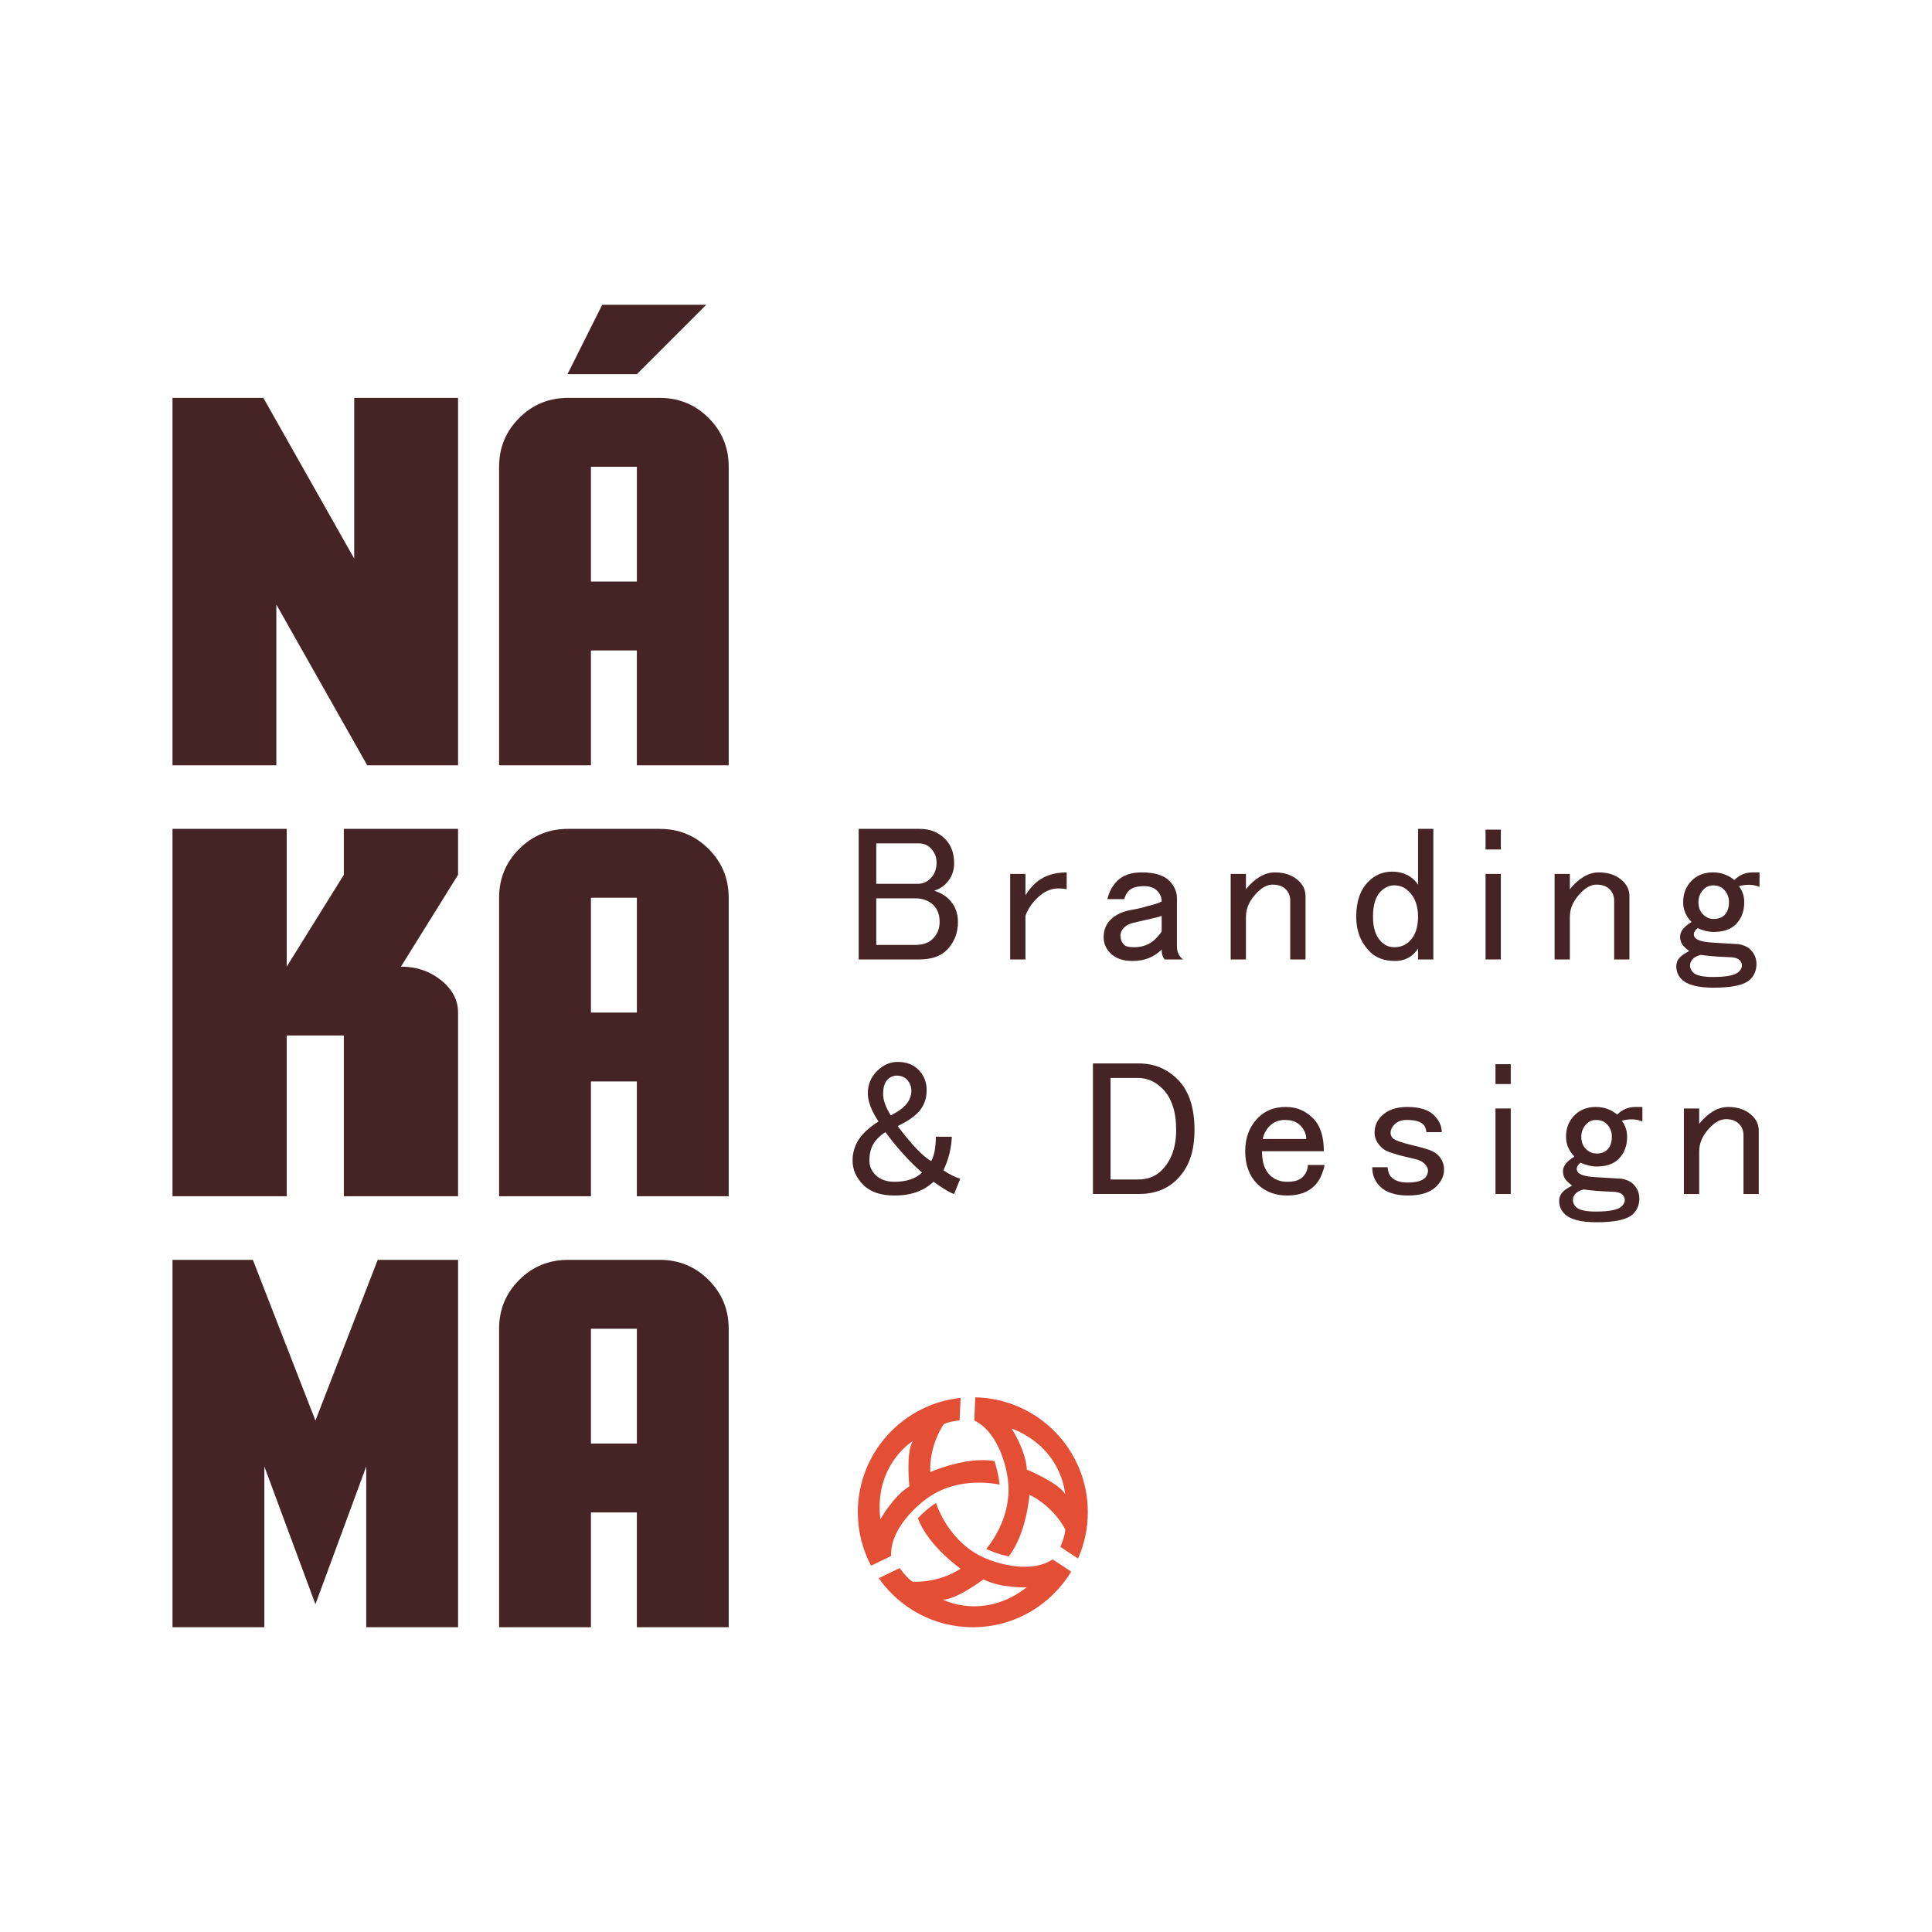 <?xml version="1.0" encoding="UTF-8"?>
<svg id="Camada_1" data-name="Camada 1" xmlns="http://www.w3.org/2000/svg" xmlns:xlink="http://www.w3.org/1999/xlink" viewBox="0 0 1552.02 1552.02">
  <defs>
    <style>
      .cls-1 {
        fill: url(#Gradiente_sem_nome_9-4);
      }

      .cls-2 {
        fill: url(#Gradiente_sem_nome_9-12);
      }

      .cls-3 {
        fill: url(#Gradiente_sem_nome_9);
      }

      .cls-4 {
        fill: url(#Gradiente_sem_nome_9-89);
      }

      .cls-5 {
        fill: url(#Gradiente_sem_nome_9-30);
      }

      .cls-6 {
        fill: url(#Gradiente_sem_nome_9-126);
      }

      .cls-7 {
        fill: url(#Gradiente_sem_nome_9-174);
      }

      .cls-8 {
        fill: url(#Gradiente_sem_nome_9-92);
      }

      .cls-9 {
        fill: url(#Gradiente_sem_nome_9-13);
      }

      .cls-10 {
        fill: url(#Gradiente_sem_nome_9-156);
      }

      .cls-11 {
        fill: url(#Gradiente_sem_nome_9-11);
      }

      .cls-12 {
        fill: url(#Gradiente_sem_nome_9-18);
      }

      .cls-13 {
        fill: url(#Gradiente_sem_nome_9-125);
      }

      .cls-14 {
        fill: url(#Gradiente_sem_nome_9-150);
      }

      .cls-15 {
        fill: url(#Gradiente_sem_nome_9-113);
      }

      .cls-16 {
        fill: url(#Gradiente_sem_nome_9-2);
      }

      .cls-17 {
        fill: url(#Gradiente_sem_nome_9-140);
      }

      .cls-18 {
        fill: url(#Gradiente_sem_nome_9-91);
      }

      .cls-19 {
        fill: url(#Gradiente_sem_nome_9-132);
      }

      .cls-20 {
        fill: url(#Gradiente_sem_nome_9-136);
      }

      .cls-21 {
        fill: url(#Gradiente_sem_nome_9-83);
      }

      .cls-22 {
        fill: url(#Gradiente_sem_nome_9-71);
      }

      .cls-23 {
        fill: url(#Gradiente_sem_nome_9-40);
      }

      .cls-24 {
        fill: url(#Gradiente_sem_nome_9-86);
      }

      .cls-25 {
        fill: url(#Gradiente_sem_nome_9-70);
      }

      .cls-26 {
        fill: url(#Gradiente_sem_nome_9-120);
      }

      .cls-27 {
        fill: url(#Gradiente_sem_nome_9-55);
      }

      .cls-28 {
        fill: url(#Gradiente_sem_nome_9-137);
      }

      .cls-29 {
        fill: url(#Gradiente_sem_nome_9-173);
      }

      .cls-30 {
        fill: #462324;
      }

      .cls-31 {
        fill: url(#Gradiente_sem_nome_9-144);
      }

      .cls-32 {
        fill: url(#Gradiente_sem_nome_9-168);
      }

      .cls-33 {
        fill: url(#Gradiente_sem_nome_9-22);
      }

      .cls-34 {
        fill: url(#Gradiente_sem_nome_9-84);
      }

      .cls-35 {
        fill: url(#Gradiente_sem_nome_9-167);
      }

      .cls-36 {
        fill: url(#Gradiente_sem_nome_9-179);
      }

      .cls-37 {
        fill: url(#Gradiente_sem_nome_9-14);
      }

      .cls-38 {
        fill: url(#Gradiente_sem_nome_9-74);
      }

      .cls-39 {
        fill: url(#Gradiente_sem_nome_9-116);
      }

      .cls-40 {
        fill: url(#Gradiente_sem_nome_9-166);
      }

      .cls-41 {
        fill: url(#Gradiente_sem_nome_9-103);
      }

      .cls-42 {
        clip-path: url(#clippath-2);
      }

      .cls-43 {
        fill: url(#Gradiente_sem_nome_9-52);
      }

      .cls-44 {
        fill: url(#Gradiente_sem_nome_9-128);
      }

      .cls-45 {
        fill: url(#Gradiente_sem_nome_9-106);
      }

      .cls-46 {
        fill: url(#Gradiente_sem_nome_9-35);
      }

      .cls-47 {
        fill: url(#Gradiente_sem_nome_9-28);
      }

      .cls-48 {
        fill: url(#Gradiente_sem_nome_9-10);
      }

      .cls-49 {
        fill: url(#Gradiente_sem_nome_9-145);
      }

      .cls-50 {
        clip-path: url(#clippath-6);
      }

      .cls-51 {
        fill: url(#Gradiente_sem_nome_9-124);
      }

      .cls-52 {
        fill: url(#Gradiente_sem_nome_9-46);
      }

      .cls-53 {
        fill: url(#Gradiente_sem_nome_9-66);
      }

      .cls-54 {
        fill: url(#Gradiente_sem_nome_9-123);
      }

      .cls-55 {
        fill: url(#Gradiente_sem_nome_9-51);
      }

      .cls-56 {
        fill: url(#Gradiente_sem_nome_9-50);
      }

      .cls-57 {
        fill: url(#Gradiente_sem_nome_9-82);
      }

      .cls-58 {
        fill: url(#Gradiente_sem_nome_9-117);
      }

      .cls-59 {
        fill: url(#Gradiente_sem_nome_9-182);
      }

      .cls-60 {
        fill: url(#Gradiente_sem_nome_9-61);
      }

      .cls-61 {
        fill: url(#Gradiente_sem_nome_9-135);
      }

      .cls-62 {
        fill: url(#Gradiente_sem_nome_9-105);
      }

      .cls-63 {
        fill: url(#Gradiente_sem_nome_9-164);
      }

      .cls-64 {
        fill: url(#Gradiente_sem_nome_9-41);
      }

      .cls-65 {
        fill: url(#Gradiente_sem_nome_9-94);
      }

      .cls-66 {
        fill: url(#Gradiente_sem_nome_9-8);
      }

      .cls-67 {
        fill: url(#Gradiente_sem_nome_9-160);
      }

      .cls-68 {
        fill: url(#Gradiente_sem_nome_9-102);
      }

      .cls-69 {
        fill: url(#Gradiente_sem_nome_9-54);
      }

      .cls-70 {
        fill: url(#Gradiente_sem_nome_9-72);
      }

      .cls-71 {
        fill: url(#Gradiente_sem_nome_9-99);
      }

      .cls-72 {
        fill: url(#Gradiente_sem_nome_9-93);
      }

      .cls-73 {
        fill: url(#Gradiente_sem_nome_9-153);
      }

      .cls-74 {
        clip-path: url(#clippath-1);
      }

      .cls-75 {
        clip-path: url(#clippath-4);
      }

      .cls-76 {
        fill: url(#Gradiente_sem_nome_9-26);
      }

      .cls-77 {
        fill: url(#Gradiente_sem_nome_9-176);
      }

      .cls-78 {
        fill: url(#Gradiente_sem_nome_9-96);
      }

      .cls-79 {
        fill: url(#Gradiente_sem_nome_9-147);
      }

      .cls-80 {
        fill: url(#Gradiente_sem_nome_9-158);
      }

      .cls-81 {
        fill: url(#Gradiente_sem_nome_9-56);
      }

      .cls-82 {
        fill: url(#Gradiente_sem_nome_9-37);
      }

      .cls-83 {
        fill: url(#Gradiente_sem_nome_9-134);
      }

      .cls-84 {
        fill: url(#Gradiente_sem_nome_9-122);
      }

      .cls-85 {
        fill: url(#Gradiente_sem_nome_9-68);
      }

      .cls-86 {
        fill: url(#Gradiente_sem_nome_9-75);
      }

      .cls-87 {
        fill: url(#Gradiente_sem_nome_9-127);
      }

      .cls-88 {
        fill: url(#Gradiente_sem_nome_9-131);
      }

      .cls-89 {
        fill: url(#Gradiente_sem_nome_9-119);
      }

      .cls-90 {
        fill: url(#Gradiente_sem_nome_9-163);
      }

      .cls-91 {
        fill: url(#Gradiente_sem_nome_9-162);
      }

      .cls-92 {
        fill: url(#Gradiente_sem_nome_9-129);
      }

      .cls-93 {
        fill: url(#Gradiente_sem_nome_9-43);
      }

      .cls-94 {
        fill: url(#Gradiente_sem_nome_9-107);
      }

      .cls-95 {
        fill: url(#Gradiente_sem_nome_9-58);
      }

      .cls-96 {
        fill: url(#Gradiente_sem_nome_9-47);
      }

      .cls-97 {
        fill: url(#Gradiente_sem_nome_9-78);
      }

      .cls-98 {
        fill: url(#Gradiente_sem_nome_9-151);
      }

      .cls-99 {
        fill: url(#Gradiente_sem_nome_9-48);
      }

      .cls-100 {
        fill: url(#Gradiente_sem_nome_9-67);
      }

      .cls-101 {
        fill: url(#Gradiente_sem_nome_9-101);
      }

      .cls-102 {
        fill: url(#Gradiente_sem_nome_9-175);
      }

      .cls-103 {
        fill: url(#Gradiente_sem_nome_9-110);
      }

      .cls-104 {
        fill: url(#Gradiente_sem_nome_9-152);
      }

      .cls-105 {
        fill: url(#Gradiente_sem_nome_9-85);
      }

      .cls-106 {
        fill: url(#Gradiente_sem_nome_9-57);
      }

      .cls-107 {
        fill: url(#Gradiente_sem_nome_9-63);
      }

      .cls-108 {
        fill: url(#Gradiente_sem_nome_9-21);
      }

      .cls-109 {
        fill: url(#Gradiente_sem_nome_9-16);
      }

      .cls-110 {
        fill: url(#Gradiente_sem_nome_9-59);
      }

      .cls-111 {
        fill: url(#Gradiente_sem_nome_9-25);
      }

      .cls-112 {
        fill: url(#Gradiente_sem_nome_9-118);
      }

      .cls-113 {
        fill: url(#Gradiente_sem_nome_9-65);
      }

      .cls-114 {
        fill: url(#Gradiente_sem_nome_9-62);
      }

      .cls-115 {
        fill: url(#Gradiente_sem_nome_9-143);
      }

      .cls-116 {
        fill: url(#Gradiente_sem_nome_9-180);
      }

      .cls-117 {
        fill: url(#Gradiente_sem_nome_9-141);
      }

      .cls-118 {
        fill: url(#Gradiente_sem_nome_9-36);
      }

      .cls-119 {
        fill: url(#Gradiente_sem_nome_9-38);
      }

      .cls-120 {
        fill: url(#Gradiente_sem_nome_9-81);
      }

      .cls-121 {
        fill: url(#Gradiente_sem_nome_9-165);
      }

      .cls-122 {
        fill: url(#Gradiente_sem_nome_9-73);
      }

      .cls-123 {
        clip-path: url(#clippath);
      }

      .cls-124 {
        fill: url(#Gradiente_sem_nome_9-138);
      }

      .cls-125 {
        fill: url(#Gradiente_sem_nome_9-108);
      }

      .cls-126 {
        fill: url(#Gradiente_sem_nome_9-114);
      }

      .cls-127 {
        fill: url(#Gradiente_sem_nome_9-155);
      }

      .cls-128 {
        fill: url(#Gradiente_sem_nome_9-109);
      }

      .cls-129 {
        fill: url(#Gradiente_sem_nome_9-146);
      }

      .cls-130 {
        fill: url(#Gradiente_sem_nome_9-183);
      }

      .cls-131 {
        fill: url(#Gradiente_sem_nome_9-27);
      }

      .cls-132 {
        fill: url(#Gradiente_sem_nome_9-95);
      }

      .cls-133 {
        fill: url(#Gradiente_sem_nome_9-44);
      }

      .cls-134 {
        fill: none;
      }

      .cls-135 {
        fill: url(#Gradiente_sem_nome_9-157);
      }

      .cls-136 {
        fill: url(#Gradiente_sem_nome_9-15);
      }

      .cls-137 {
        fill: url(#Gradiente_sem_nome_9-88);
      }

      .cls-138 {
        fill: url(#Gradiente_sem_nome_9-17);
      }

      .cls-139 {
        fill: url(#Gradiente_sem_nome_9-7);
      }

      .cls-140 {
        fill: url(#Gradiente_sem_nome_9-9);
      }

      .cls-141 {
        fill: url(#Gradiente_sem_nome_9-172);
      }

      .cls-142 {
        fill: url(#Gradiente_sem_nome_9-87);
      }

      .cls-143 {
        fill: url(#Gradiente_sem_nome_9-133);
      }

      .cls-144 {
        clip-path: url(#clippath-3);
      }

      .cls-145 {
        fill: url(#Gradiente_sem_nome_9-171);
      }

      .cls-146 {
        fill: url(#Gradiente_sem_nome_9-45);
      }

      .cls-147 {
        fill: url(#Gradiente_sem_nome_9-5);
      }

      .cls-148 {
        fill: url(#Gradiente_sem_nome_9-115);
      }

      .cls-149 {
        fill: url(#Gradiente_sem_nome_9-76);
      }

      .cls-150 {
        fill: url(#Gradiente_sem_nome_9-149);
      }

      .cls-151 {
        fill: url(#Gradiente_sem_nome_9-169);
      }

      .cls-152 {
        fill: url(#Gradiente_sem_nome_9-33);
      }

      .cls-153 {
        fill: url(#Gradiente_sem_nome_9-60);
      }

      .cls-154 {
        fill: url(#Gradiente_sem_nome_9-154);
      }

      .cls-155 {
        fill: url(#Gradiente_sem_nome_9-39);
      }

      .cls-156 {
        fill: url(#Gradiente_sem_nome_9-64);
      }

      .cls-157 {
        fill: url(#Gradiente_sem_nome_9-53);
      }

      .cls-158 {
        fill: url(#Gradiente_sem_nome_9-80);
      }

      .cls-159 {
        fill: url(#Gradiente_sem_nome_9-161);
      }

      .cls-160 {
        fill: url(#Gradiente_sem_nome_9-19);
      }

      .cls-161 {
        fill: url(#Gradiente_sem_nome_9-49);
      }

      .cls-162 {
        fill: url(#Gradiente_sem_nome_9-29);
      }

      .cls-163 {
        fill: url(#Gradiente_sem_nome_9-181);
      }

      .cls-164 {
        fill: url(#Gradiente_sem_nome_9-24);
      }

      .cls-165 {
        fill: url(#Gradiente_sem_nome_9-121);
      }

      .cls-166 {
        fill: url(#Gradiente_sem_nome_9-79);
      }

      .cls-167 {
        fill: url(#Gradiente_sem_nome_9-159);
      }

      .cls-168 {
        fill: url(#Gradiente_sem_nome_9-97);
      }

      .cls-169 {
        fill: url(#Gradiente_sem_nome_9-3);
      }

      .cls-170 {
        fill: url(#Gradiente_sem_nome_9-177);
      }

      .cls-171 {
        fill: url(#Gradiente_sem_nome_9-42);
      }

      .cls-172 {
        fill: url(#Gradiente_sem_nome_9-170);
      }

      .cls-173 {
        clip-path: url(#clippath-5);
      }

      .cls-174 {
        fill: url(#Gradiente_sem_nome_9-6);
      }

      .cls-175 {
        fill: url(#Gradiente_sem_nome_9-130);
      }

      .cls-176 {
        fill: url(#Gradiente_sem_nome_9-32);
      }

      .cls-177 {
        fill: url(#Gradiente_sem_nome_9-104);
      }

      .cls-178 {
        fill: #e34e35;
      }

      .cls-179 {
        fill: url(#Gradiente_sem_nome_9-139);
      }

      .cls-180 {
        fill: url(#Gradiente_sem_nome_9-34);
      }

      .cls-181 {
        fill: url(#Gradiente_sem_nome_9-100);
      }

      .cls-182 {
        fill: url(#Gradiente_sem_nome_9-178);
      }

      .cls-183 {
        fill: url(#Gradiente_sem_nome_9-148);
      }

      .cls-184 {
        fill: url(#Gradiente_sem_nome_9-20);
      }

      .cls-185 {
        fill: url(#Gradiente_sem_nome_9-112);
      }

      .cls-186 {
        fill: url(#Gradiente_sem_nome_9-142);
      }

      .cls-187 {
        fill: url(#Gradiente_sem_nome_9-77);
      }

      .cls-188 {
        fill: url(#Gradiente_sem_nome_9-31);
      }

      .cls-189 {
        fill: url(#Gradiente_sem_nome_9-69);
      }

      .cls-190 {
        fill: url(#Gradiente_sem_nome_9-98);
      }

      .cls-191 {
        fill: url(#Gradiente_sem_nome_9-23);
      }

      .cls-192 {
        fill: url(#Gradiente_sem_nome_9-111);
      }

      .cls-193 {
        fill: url(#Gradiente_sem_nome_9-90);
      }
    </style>
    <clipPath id="clippath">
      <path class="cls-134" d="m2090.88,233.98h104.54l104.54,184.92v-184.92h119.48v422.68h-104.54l-104.54-184.92v184.92h-119.48V233.98Z"/>
    </clipPath>
    <linearGradient id="Gradiente_sem_nome_9" data-name="Gradiente sem nome 9" x1="1675" y1="554.37" x2="1818" y2="697.37" gradientTransform="translate(1117.17 -1119.39) rotate(50.46)" gradientUnits="userSpaceOnUse">
      <stop offset="0" stop-color="#702e3d"/>
      <stop offset="1" stop-color="#e34e35"/>
    </linearGradient>
    <linearGradient id="Gradiente_sem_nome_9-2" data-name="Gradiente sem nome 9" x1="1685.24" y1="576.9" x2="1828.24" y2="719.9" gradientTransform="translate(1138.27 -1119.1) rotate(50.46)" xlink:href="#Gradiente_sem_nome_9"/>
    <linearGradient id="Gradiente_sem_nome_9-3" data-name="Gradiente sem nome 9" x1="1702.29" y1="591.36" x2="1845.29" y2="734.36" gradientTransform="translate(1155.62 -1127) rotate(50.46)" xlink:href="#Gradiente_sem_nome_9"/>
    <linearGradient id="Gradiente_sem_nome_9-4" data-name="Gradiente sem nome 9" x1="1719.61" y1="605.3" x2="1862.6" y2="748.3" gradientTransform="translate(1172.66 -1135.28) rotate(50.46)" xlink:href="#Gradiente_sem_nome_9"/>
    <linearGradient id="Gradiente_sem_nome_9-5" data-name="Gradiente sem nome 9" x1="1736.66" y1="619.76" x2="1879.66" y2="762.76" gradientTransform="translate(1190 -1143.18) rotate(50.46)" xlink:href="#Gradiente_sem_nome_9"/>
    <linearGradient id="Gradiente_sem_nome_9-6" data-name="Gradiente sem nome 9" x1="1754" y1="633.67" x2="1897" y2="776.67" gradientTransform="translate(1207.03 -1151.5) rotate(50.46)" xlink:href="#Gradiente_sem_nome_9"/>
    <linearGradient id="Gradiente_sem_nome_9-7" data-name="Gradiente sem nome 9" x1="1771.06" y1="648.14" x2="1914.06" y2="791.13" gradientTransform="translate(1224.38 -1159.39) rotate(50.46)" xlink:href="#Gradiente_sem_nome_9"/>
    <linearGradient id="Gradiente_sem_nome_9-8" data-name="Gradiente sem nome 9" x1="1788.37" y1="662.07" x2="1931.37" y2="805.07" gradientTransform="translate(1241.42 -1167.68) rotate(50.46)" xlink:href="#Gradiente_sem_nome_9"/>
    <linearGradient id="Gradiente_sem_nome_9-9" data-name="Gradiente sem nome 9" x1="1805.43" y1="676.54" x2="1948.42" y2="819.54" gradientTransform="translate(1258.77 -1175.58) rotate(50.46)" xlink:href="#Gradiente_sem_nome_9"/>
    <linearGradient id="Gradiente_sem_nome_9-10" data-name="Gradiente sem nome 9" x1="1822.77" y1="690.45" x2="1965.77" y2="833.45" gradientTransform="translate(1275.8 -1183.9) rotate(50.46)" xlink:href="#Gradiente_sem_nome_9"/>
    <linearGradient id="Gradiente_sem_nome_9-11" data-name="Gradiente sem nome 9" x1="1839.83" y1="704.92" x2="1982.83" y2="847.91" gradientTransform="translate(1293.15 -1191.8) rotate(50.46)" xlink:href="#Gradiente_sem_nome_9"/>
    <linearGradient id="Gradiente_sem_nome_9-12" data-name="Gradiente sem nome 9" x1="1857.14" y1="718.85" x2="2000.14" y2="861.85" gradientTransform="translate(1310.19 -1200.08) rotate(50.46)" xlink:href="#Gradiente_sem_nome_9"/>
    <linearGradient id="Gradiente_sem_nome_9-13" data-name="Gradiente sem nome 9" x1="1874.2" y1="733.32" x2="2017.2" y2="876.31" gradientTransform="translate(1327.54 -1207.98) rotate(50.46)" xlink:href="#Gradiente_sem_nome_9"/>
    <linearGradient id="Gradiente_sem_nome_9-14" data-name="Gradiente sem nome 9" x1="1891.54" y1="747.23" x2="2034.54" y2="890.23" gradientTransform="translate(1344.57 -1216.3) rotate(50.46)" xlink:href="#Gradiente_sem_nome_9"/>
    <linearGradient id="Gradiente_sem_nome_9-15" data-name="Gradiente sem nome 9" x1="1908.59" y1="761.69" x2="2051.59" y2="904.69" gradientTransform="translate(1361.92 -1224.2) rotate(50.46)" xlink:href="#Gradiente_sem_nome_9"/>
    <linearGradient id="Gradiente_sem_nome_9-16" data-name="Gradiente sem nome 9" x1="1925.91" y1="775.63" x2="2068.91" y2="918.63" gradientTransform="translate(1378.96 -1232.48) rotate(50.46)" xlink:href="#Gradiente_sem_nome_9"/>
    <linearGradient id="Gradiente_sem_nome_9-17" data-name="Gradiente sem nome 9" x1="1942.96" y1="790.09" x2="2085.96" y2="933.09" gradientTransform="translate(1396.3 -1240.38) rotate(50.46)" xlink:href="#Gradiente_sem_nome_9"/>
    <linearGradient id="Gradiente_sem_nome_9-18" data-name="Gradiente sem nome 9" x1="1960.31" y1="804.01" x2="2103.31" y2="947.01" gradientTransform="translate(1413.34 -1248.7) rotate(50.46)" xlink:href="#Gradiente_sem_nome_9"/>
    <linearGradient id="Gradiente_sem_nome_9-19" data-name="Gradiente sem nome 9" x1="1977.37" y1="818.47" x2="2120.36" y2="961.47" gradientTransform="translate(1430.69 -1256.6) rotate(50.46)" xlink:href="#Gradiente_sem_nome_9"/>
    <linearGradient id="Gradiente_sem_nome_9-20" data-name="Gradiente sem nome 9" x1="1994.68" y1="832.41" x2="2137.68" y2="975.41" gradientTransform="translate(1447.73 -1264.88) rotate(50.46)" xlink:href="#Gradiente_sem_nome_9"/>
    <linearGradient id="Gradiente_sem_nome_9-21" data-name="Gradiente sem nome 9" x1="2011.73" y1="846.87" x2="2154.73" y2="989.87" gradientTransform="translate(1465.08 -1272.78) rotate(50.46)" xlink:href="#Gradiente_sem_nome_9"/>
    <linearGradient id="Gradiente_sem_nome_9-22" data-name="Gradiente sem nome 9" x1="2029.08" y1="860.78" x2="2172.07" y2="1003.78" gradientTransform="translate(1482.11 -1281.1) rotate(50.46)" xlink:href="#Gradiente_sem_nome_9"/>
    <linearGradient id="Gradiente_sem_nome_9-23" data-name="Gradiente sem nome 9" x1="2046.13" y1="875.25" x2="2189.13" y2="1018.24" gradientTransform="translate(1499.45 -1289) rotate(50.46)" xlink:href="#Gradiente_sem_nome_9"/>
    <linearGradient id="Gradiente_sem_nome_9-24" data-name="Gradiente sem nome 9" x1="2063.44" y1="889.18" x2="2206.44" y2="1032.18" gradientTransform="translate(1516.49 -1297.28) rotate(50.46)" xlink:href="#Gradiente_sem_nome_9"/>
    <linearGradient id="Gradiente_sem_nome_9-25" data-name="Gradiente sem nome 9" x1="2080.5" y1="903.65" x2="2223.5" y2="1046.64" gradientTransform="translate(1533.84 -1305.18) rotate(50.46)" xlink:href="#Gradiente_sem_nome_9"/>
    <linearGradient id="Gradiente_sem_nome_9-26" data-name="Gradiente sem nome 9" x1="2097.85" y1="917.56" x2="2240.85" y2="1060.56" gradientTransform="translate(1550.88 -1313.5) rotate(50.46)" xlink:href="#Gradiente_sem_nome_9"/>
    <linearGradient id="Gradiente_sem_nome_9-27" data-name="Gradiente sem nome 9" x1="2114.9" y1="932.02" x2="2257.9" y2="1075.02" gradientTransform="translate(1568.22 -1321.4) rotate(50.46)" xlink:href="#Gradiente_sem_nome_9"/>
    <clipPath id="clippath-1">
      <path class="cls-134" d="m2466.66,313.23c0-22.01,7.7-40.73,23.12-56.13,15.4-15.42,34.12-23.12,56.13-23.12h105.67c22.01,0,40.73,7.7,56.13,23.12,15.42,15.4,23.12,34.12,23.12,56.13v343.43h-105.67v-132.09h-52.83v132.09h-105.67v-343.43Zm158.5,0h-52.83v132.09h52.83v-132.09Z"/>
    </clipPath>
    <linearGradient id="Gradiente_sem_nome_9-28" data-name="Gradiente sem nome 9" x1="1685.24" y1="576.9" x2="1828.24" y2="719.9" gradientTransform="translate(1138.27 -1119.1) rotate(50.46)" xlink:href="#Gradiente_sem_nome_9"/>
    <linearGradient id="Gradiente_sem_nome_9-29" data-name="Gradiente sem nome 9" x1="1702.29" y1="591.36" x2="1845.29" y2="734.36" gradientTransform="translate(1155.62 -1127) rotate(50.46)" xlink:href="#Gradiente_sem_nome_9"/>
    <linearGradient id="Gradiente_sem_nome_9-30" data-name="Gradiente sem nome 9" x1="1719.61" y1="605.3" x2="1862.6" y2="748.3" gradientTransform="translate(1172.66 -1135.28) rotate(50.46)" xlink:href="#Gradiente_sem_nome_9"/>
    <linearGradient id="Gradiente_sem_nome_9-31" data-name="Gradiente sem nome 9" x1="1736.66" y1="619.76" x2="1879.66" y2="762.76" gradientTransform="translate(1190 -1143.18) rotate(50.46)" xlink:href="#Gradiente_sem_nome_9"/>
    <linearGradient id="Gradiente_sem_nome_9-32" data-name="Gradiente sem nome 9" x1="1754" y1="633.67" x2="1897" y2="776.67" gradientTransform="translate(1207.03 -1151.5) rotate(50.46)" xlink:href="#Gradiente_sem_nome_9"/>
    <linearGradient id="Gradiente_sem_nome_9-33" data-name="Gradiente sem nome 9" x1="1771.06" y1="648.14" x2="1914.06" y2="791.13" gradientTransform="translate(1224.38 -1159.39) rotate(50.46)" xlink:href="#Gradiente_sem_nome_9"/>
    <linearGradient id="Gradiente_sem_nome_9-34" data-name="Gradiente sem nome 9" x1="1788.37" y1="662.07" x2="1931.37" y2="805.07" gradientTransform="translate(1241.42 -1167.68) rotate(50.46)" xlink:href="#Gradiente_sem_nome_9"/>
    <linearGradient id="Gradiente_sem_nome_9-35" data-name="Gradiente sem nome 9" x1="1805.43" y1="676.54" x2="1948.42" y2="819.54" gradientTransform="translate(1258.77 -1175.58) rotate(50.46)" xlink:href="#Gradiente_sem_nome_9"/>
    <linearGradient id="Gradiente_sem_nome_9-36" data-name="Gradiente sem nome 9" x1="1822.77" y1="690.45" x2="1965.77" y2="833.45" gradientTransform="translate(1275.8 -1183.9) rotate(50.46)" xlink:href="#Gradiente_sem_nome_9"/>
    <linearGradient id="Gradiente_sem_nome_9-37" data-name="Gradiente sem nome 9" x1="1839.83" y1="704.92" x2="1982.83" y2="847.91" gradientTransform="translate(1293.15 -1191.8) rotate(50.46)" xlink:href="#Gradiente_sem_nome_9"/>
    <linearGradient id="Gradiente_sem_nome_9-38" data-name="Gradiente sem nome 9" x1="1857.14" y1="718.85" x2="2000.14" y2="861.85" gradientTransform="translate(1310.19 -1200.08) rotate(50.46)" xlink:href="#Gradiente_sem_nome_9"/>
    <linearGradient id="Gradiente_sem_nome_9-39" data-name="Gradiente sem nome 9" x1="1874.2" y1="733.32" x2="2017.2" y2="876.31" gradientTransform="translate(1327.54 -1207.98) rotate(50.46)" xlink:href="#Gradiente_sem_nome_9"/>
    <linearGradient id="Gradiente_sem_nome_9-40" data-name="Gradiente sem nome 9" x1="1891.54" y1="747.23" x2="2034.54" y2="890.23" gradientTransform="translate(1344.57 -1216.3) rotate(50.46)" xlink:href="#Gradiente_sem_nome_9"/>
    <linearGradient id="Gradiente_sem_nome_9-41" data-name="Gradiente sem nome 9" x1="1908.59" y1="761.69" x2="2051.59" y2="904.69" gradientTransform="translate(1361.92 -1224.2) rotate(50.46)" xlink:href="#Gradiente_sem_nome_9"/>
    <linearGradient id="Gradiente_sem_nome_9-42" data-name="Gradiente sem nome 9" x1="1925.91" y1="775.63" x2="2068.91" y2="918.63" gradientTransform="translate(1378.96 -1232.48) rotate(50.46)" xlink:href="#Gradiente_sem_nome_9"/>
    <linearGradient id="Gradiente_sem_nome_9-43" data-name="Gradiente sem nome 9" x1="1942.96" y1="790.09" x2="2085.96" y2="933.09" gradientTransform="translate(1396.3 -1240.38) rotate(50.46)" xlink:href="#Gradiente_sem_nome_9"/>
    <linearGradient id="Gradiente_sem_nome_9-44" data-name="Gradiente sem nome 9" x1="1960.31" y1="804.01" x2="2103.31" y2="947.01" gradientTransform="translate(1413.34 -1248.7) rotate(50.46)" xlink:href="#Gradiente_sem_nome_9"/>
    <linearGradient id="Gradiente_sem_nome_9-45" data-name="Gradiente sem nome 9" x1="1977.37" y1="818.47" x2="2120.36" y2="961.47" gradientTransform="translate(1430.69 -1256.6) rotate(50.46)" xlink:href="#Gradiente_sem_nome_9"/>
    <linearGradient id="Gradiente_sem_nome_9-46" data-name="Gradiente sem nome 9" x1="1994.68" y1="832.41" x2="2137.68" y2="975.41" gradientTransform="translate(1447.73 -1264.88) rotate(50.46)" xlink:href="#Gradiente_sem_nome_9"/>
    <linearGradient id="Gradiente_sem_nome_9-47" data-name="Gradiente sem nome 9" x1="2011.73" y1="846.87" x2="2154.73" y2="989.87" gradientTransform="translate(1465.08 -1272.78) rotate(50.46)" xlink:href="#Gradiente_sem_nome_9"/>
    <linearGradient id="Gradiente_sem_nome_9-48" data-name="Gradiente sem nome 9" x1="2029.08" y1="860.78" x2="2172.07" y2="1003.78" gradientTransform="translate(1482.11 -1281.1) rotate(50.46)" xlink:href="#Gradiente_sem_nome_9"/>
    <linearGradient id="Gradiente_sem_nome_9-49" data-name="Gradiente sem nome 9" x1="2046.13" y1="875.25" x2="2189.13" y2="1018.24" gradientTransform="translate(1499.45 -1289) rotate(50.46)" xlink:href="#Gradiente_sem_nome_9"/>
    <linearGradient id="Gradiente_sem_nome_9-50" data-name="Gradiente sem nome 9" x1="2063.44" y1="889.18" x2="2206.44" y2="1032.18" gradientTransform="translate(1516.49 -1297.28) rotate(50.46)" xlink:href="#Gradiente_sem_nome_9"/>
    <linearGradient id="Gradiente_sem_nome_9-51" data-name="Gradiente sem nome 9" x1="2080.5" y1="903.65" x2="2223.5" y2="1046.64" gradientTransform="translate(1533.84 -1305.18) rotate(50.46)" xlink:href="#Gradiente_sem_nome_9"/>
    <linearGradient id="Gradiente_sem_nome_9-52" data-name="Gradiente sem nome 9" x1="2097.85" y1="917.56" x2="2240.85" y2="1060.56" gradientTransform="translate(1550.88 -1313.5) rotate(50.46)" xlink:href="#Gradiente_sem_nome_9"/>
    <linearGradient id="Gradiente_sem_nome_9-53" data-name="Gradiente sem nome 9" x1="2114.9" y1="932.02" x2="2257.9" y2="1075.02" gradientTransform="translate(1568.22 -1321.4) rotate(50.46)" xlink:href="#Gradiente_sem_nome_9"/>
    <clipPath id="clippath-2">
      <path class="cls-134" d="m2090.88,729.83h131.42v158.5l65.71-105.67v-52.83h131.42v52.83l-65.71,105.67c17.8,0,33.19,5.22,46.2,15.69,13.01,10.46,19.51,22.84,19.51,37.15v211.34h-131.42v-184.92h-65.71v184.92h-131.42v-422.68Z"/>
    </clipPath>
    <linearGradient id="Gradiente_sem_nome_9-54" data-name="Gradiente sem nome 9" x1="1685.24" y1="576.9" x2="1828.24" y2="719.9" gradientTransform="translate(1138.27 -1119.1) rotate(50.46)" xlink:href="#Gradiente_sem_nome_9"/>
    <linearGradient id="Gradiente_sem_nome_9-55" data-name="Gradiente sem nome 9" x1="1702.29" y1="591.36" x2="1845.29" y2="734.36" gradientTransform="translate(1155.62 -1127) rotate(50.46)" xlink:href="#Gradiente_sem_nome_9"/>
    <linearGradient id="Gradiente_sem_nome_9-56" data-name="Gradiente sem nome 9" x1="1719.61" y1="605.3" x2="1862.6" y2="748.3" gradientTransform="translate(1172.66 -1135.28) rotate(50.46)" xlink:href="#Gradiente_sem_nome_9"/>
    <linearGradient id="Gradiente_sem_nome_9-57" data-name="Gradiente sem nome 9" x1="1736.66" y1="619.76" x2="1879.66" y2="762.76" gradientTransform="translate(1190 -1143.18) rotate(50.46)" xlink:href="#Gradiente_sem_nome_9"/>
    <linearGradient id="Gradiente_sem_nome_9-58" data-name="Gradiente sem nome 9" x1="1754" y1="633.67" x2="1897" y2="776.67" gradientTransform="translate(1207.03 -1151.5) rotate(50.46)" xlink:href="#Gradiente_sem_nome_9"/>
    <linearGradient id="Gradiente_sem_nome_9-59" data-name="Gradiente sem nome 9" x1="1771.06" y1="648.14" x2="1914.06" y2="791.13" gradientTransform="translate(1224.38 -1159.39) rotate(50.46)" xlink:href="#Gradiente_sem_nome_9"/>
    <linearGradient id="Gradiente_sem_nome_9-60" data-name="Gradiente sem nome 9" x1="1788.37" y1="662.07" x2="1931.37" y2="805.07" gradientTransform="translate(1241.42 -1167.68) rotate(50.46)" xlink:href="#Gradiente_sem_nome_9"/>
    <linearGradient id="Gradiente_sem_nome_9-61" data-name="Gradiente sem nome 9" x1="1805.43" y1="676.54" x2="1948.42" y2="819.54" gradientTransform="translate(1258.77 -1175.58) rotate(50.46)" xlink:href="#Gradiente_sem_nome_9"/>
    <linearGradient id="Gradiente_sem_nome_9-62" data-name="Gradiente sem nome 9" x1="1822.77" y1="690.45" x2="1965.77" y2="833.45" gradientTransform="translate(1275.8 -1183.9) rotate(50.46)" xlink:href="#Gradiente_sem_nome_9"/>
    <linearGradient id="Gradiente_sem_nome_9-63" data-name="Gradiente sem nome 9" x1="1839.83" y1="704.92" x2="1982.83" y2="847.91" gradientTransform="translate(1293.15 -1191.8) rotate(50.46)" xlink:href="#Gradiente_sem_nome_9"/>
    <linearGradient id="Gradiente_sem_nome_9-64" data-name="Gradiente sem nome 9" x1="1857.14" y1="718.85" x2="2000.14" y2="861.85" gradientTransform="translate(1310.19 -1200.08) rotate(50.46)" xlink:href="#Gradiente_sem_nome_9"/>
    <linearGradient id="Gradiente_sem_nome_9-65" data-name="Gradiente sem nome 9" x1="1874.2" y1="733.32" x2="2017.2" y2="876.31" gradientTransform="translate(1327.54 -1207.98) rotate(50.46)" xlink:href="#Gradiente_sem_nome_9"/>
    <linearGradient id="Gradiente_sem_nome_9-66" data-name="Gradiente sem nome 9" x1="1891.54" y1="747.23" x2="2034.54" y2="890.23" gradientTransform="translate(1344.57 -1216.3) rotate(50.46)" xlink:href="#Gradiente_sem_nome_9"/>
    <linearGradient id="Gradiente_sem_nome_9-67" data-name="Gradiente sem nome 9" x1="1908.59" y1="761.69" x2="2051.59" y2="904.69" gradientTransform="translate(1361.92 -1224.2) rotate(50.46)" xlink:href="#Gradiente_sem_nome_9"/>
    <linearGradient id="Gradiente_sem_nome_9-68" data-name="Gradiente sem nome 9" x1="1925.91" y1="775.63" x2="2068.91" y2="918.63" gradientTransform="translate(1378.96 -1232.48) rotate(50.46)" xlink:href="#Gradiente_sem_nome_9"/>
    <linearGradient id="Gradiente_sem_nome_9-69" data-name="Gradiente sem nome 9" x1="1942.96" y1="790.09" x2="2085.96" y2="933.09" gradientTransform="translate(1396.3 -1240.38) rotate(50.46)" xlink:href="#Gradiente_sem_nome_9"/>
    <linearGradient id="Gradiente_sem_nome_9-70" data-name="Gradiente sem nome 9" x1="1960.31" y1="804.01" x2="2103.31" y2="947.01" gradientTransform="translate(1413.34 -1248.7) rotate(50.46)" xlink:href="#Gradiente_sem_nome_9"/>
    <linearGradient id="Gradiente_sem_nome_9-71" data-name="Gradiente sem nome 9" x1="1977.37" y1="818.47" x2="2120.36" y2="961.47" gradientTransform="translate(1430.69 -1256.6) rotate(50.46)" xlink:href="#Gradiente_sem_nome_9"/>
    <linearGradient id="Gradiente_sem_nome_9-72" data-name="Gradiente sem nome 9" x1="1994.68" y1="832.41" x2="2137.68" y2="975.41" gradientTransform="translate(1447.73 -1264.88) rotate(50.46)" xlink:href="#Gradiente_sem_nome_9"/>
    <linearGradient id="Gradiente_sem_nome_9-73" data-name="Gradiente sem nome 9" x1="2011.73" y1="846.87" x2="2154.73" y2="989.87" gradientTransform="translate(1465.08 -1272.78) rotate(50.46)" xlink:href="#Gradiente_sem_nome_9"/>
    <linearGradient id="Gradiente_sem_nome_9-74" data-name="Gradiente sem nome 9" x1="2029.08" y1="860.78" x2="2172.07" y2="1003.78" gradientTransform="translate(1482.11 -1281.1) rotate(50.46)" xlink:href="#Gradiente_sem_nome_9"/>
    <linearGradient id="Gradiente_sem_nome_9-75" data-name="Gradiente sem nome 9" x1="2046.13" y1="875.25" x2="2189.13" y2="1018.24" gradientTransform="translate(1499.45 -1289) rotate(50.46)" xlink:href="#Gradiente_sem_nome_9"/>
    <linearGradient id="Gradiente_sem_nome_9-76" data-name="Gradiente sem nome 9" x1="2063.44" y1="889.18" x2="2206.44" y2="1032.18" gradientTransform="translate(1516.49 -1297.28) rotate(50.46)" xlink:href="#Gradiente_sem_nome_9"/>
    <linearGradient id="Gradiente_sem_nome_9-77" data-name="Gradiente sem nome 9" x1="2080.5" y1="903.65" x2="2223.5" y2="1046.64" gradientTransform="translate(1533.84 -1305.18) rotate(50.46)" xlink:href="#Gradiente_sem_nome_9"/>
    <linearGradient id="Gradiente_sem_nome_9-78" data-name="Gradiente sem nome 9" x1="2097.85" y1="917.56" x2="2240.85" y2="1060.56" gradientTransform="translate(1550.88 -1313.5) rotate(50.46)" xlink:href="#Gradiente_sem_nome_9"/>
    <linearGradient id="Gradiente_sem_nome_9-79" data-name="Gradiente sem nome 9" x1="2114.9" y1="932.02" x2="2257.9" y2="1075.02" gradientTransform="translate(1568.22 -1321.4) rotate(50.46)" xlink:href="#Gradiente_sem_nome_9"/>
    <clipPath id="clippath-3">
      <path class="cls-134" d="m2466.66,809.08c0-22.01,7.7-40.73,23.12-56.13,15.4-15.42,34.12-23.12,56.13-23.12h105.67c22.01,0,40.73,7.7,56.13,23.12,15.42,15.4,23.12,34.12,23.12,56.13v343.43h-105.67v-132.09h-52.83v132.09h-105.67v-343.43Zm158.5,0h-52.83v132.09h52.83v-132.09Z"/>
    </clipPath>
    <linearGradient id="Gradiente_sem_nome_9-80" data-name="Gradiente sem nome 9" x1="1685.24" y1="576.9" x2="1828.24" y2="719.9" gradientTransform="translate(1138.27 -1119.1) rotate(50.46)" xlink:href="#Gradiente_sem_nome_9"/>
    <linearGradient id="Gradiente_sem_nome_9-81" data-name="Gradiente sem nome 9" x1="1702.29" y1="591.36" x2="1845.29" y2="734.36" gradientTransform="translate(1155.62 -1127) rotate(50.46)" xlink:href="#Gradiente_sem_nome_9"/>
    <linearGradient id="Gradiente_sem_nome_9-82" data-name="Gradiente sem nome 9" x1="1719.61" y1="605.3" x2="1862.6" y2="748.3" gradientTransform="translate(1172.66 -1135.28) rotate(50.46)" xlink:href="#Gradiente_sem_nome_9"/>
    <linearGradient id="Gradiente_sem_nome_9-83" data-name="Gradiente sem nome 9" x1="1736.66" y1="619.76" x2="1879.66" y2="762.76" gradientTransform="translate(1190 -1143.18) rotate(50.46)" xlink:href="#Gradiente_sem_nome_9"/>
    <linearGradient id="Gradiente_sem_nome_9-84" data-name="Gradiente sem nome 9" x1="1754" y1="633.67" x2="1897" y2="776.67" gradientTransform="translate(1207.03 -1151.5) rotate(50.46)" xlink:href="#Gradiente_sem_nome_9"/>
    <linearGradient id="Gradiente_sem_nome_9-85" data-name="Gradiente sem nome 9" x1="1771.06" y1="648.14" x2="1914.06" y2="791.13" gradientTransform="translate(1224.38 -1159.39) rotate(50.46)" xlink:href="#Gradiente_sem_nome_9"/>
    <linearGradient id="Gradiente_sem_nome_9-86" data-name="Gradiente sem nome 9" x1="1788.37" y1="662.07" x2="1931.37" y2="805.07" gradientTransform="translate(1241.42 -1167.68) rotate(50.46)" xlink:href="#Gradiente_sem_nome_9"/>
    <linearGradient id="Gradiente_sem_nome_9-87" data-name="Gradiente sem nome 9" x1="1805.43" y1="676.54" x2="1948.42" y2="819.54" gradientTransform="translate(1258.77 -1175.58) rotate(50.46)" xlink:href="#Gradiente_sem_nome_9"/>
    <linearGradient id="Gradiente_sem_nome_9-88" data-name="Gradiente sem nome 9" x1="1822.77" y1="690.45" x2="1965.77" y2="833.45" gradientTransform="translate(1275.8 -1183.9) rotate(50.46)" xlink:href="#Gradiente_sem_nome_9"/>
    <linearGradient id="Gradiente_sem_nome_9-89" data-name="Gradiente sem nome 9" x1="1839.83" y1="704.92" x2="1982.83" y2="847.91" gradientTransform="translate(1293.15 -1191.8) rotate(50.46)" xlink:href="#Gradiente_sem_nome_9"/>
    <linearGradient id="Gradiente_sem_nome_9-90" data-name="Gradiente sem nome 9" x1="1857.14" y1="718.85" x2="2000.14" y2="861.85" gradientTransform="translate(1310.19 -1200.08) rotate(50.46)" xlink:href="#Gradiente_sem_nome_9"/>
    <linearGradient id="Gradiente_sem_nome_9-91" data-name="Gradiente sem nome 9" x1="1874.2" y1="733.32" x2="2017.2" y2="876.31" gradientTransform="translate(1327.54 -1207.98) rotate(50.46)" xlink:href="#Gradiente_sem_nome_9"/>
    <linearGradient id="Gradiente_sem_nome_9-92" data-name="Gradiente sem nome 9" x1="1891.54" y1="747.23" x2="2034.54" y2="890.23" gradientTransform="translate(1344.57 -1216.3) rotate(50.46)" xlink:href="#Gradiente_sem_nome_9"/>
    <linearGradient id="Gradiente_sem_nome_9-93" data-name="Gradiente sem nome 9" x1="1908.59" y1="761.69" x2="2051.59" y2="904.69" gradientTransform="translate(1361.92 -1224.2) rotate(50.46)" xlink:href="#Gradiente_sem_nome_9"/>
    <linearGradient id="Gradiente_sem_nome_9-94" data-name="Gradiente sem nome 9" x1="1925.91" y1="775.63" x2="2068.91" y2="918.63" gradientTransform="translate(1378.96 -1232.48) rotate(50.46)" xlink:href="#Gradiente_sem_nome_9"/>
    <linearGradient id="Gradiente_sem_nome_9-95" data-name="Gradiente sem nome 9" x1="1942.96" y1="790.09" x2="2085.96" y2="933.09" gradientTransform="translate(1396.3 -1240.38) rotate(50.46)" xlink:href="#Gradiente_sem_nome_9"/>
    <linearGradient id="Gradiente_sem_nome_9-96" data-name="Gradiente sem nome 9" x1="1960.31" y1="804.01" x2="2103.31" y2="947.01" gradientTransform="translate(1413.34 -1248.7) rotate(50.46)" xlink:href="#Gradiente_sem_nome_9"/>
    <linearGradient id="Gradiente_sem_nome_9-97" data-name="Gradiente sem nome 9" x1="1977.37" y1="818.47" x2="2120.36" y2="961.47" gradientTransform="translate(1430.69 -1256.6) rotate(50.46)" xlink:href="#Gradiente_sem_nome_9"/>
    <linearGradient id="Gradiente_sem_nome_9-98" data-name="Gradiente sem nome 9" x1="1994.68" y1="832.41" x2="2137.68" y2="975.41" gradientTransform="translate(1447.73 -1264.88) rotate(50.46)" xlink:href="#Gradiente_sem_nome_9"/>
    <linearGradient id="Gradiente_sem_nome_9-99" data-name="Gradiente sem nome 9" x1="2011.73" y1="846.87" x2="2154.73" y2="989.87" gradientTransform="translate(1465.08 -1272.78) rotate(50.46)" xlink:href="#Gradiente_sem_nome_9"/>
    <linearGradient id="Gradiente_sem_nome_9-100" data-name="Gradiente sem nome 9" x1="2029.08" y1="860.78" x2="2172.07" y2="1003.78" gradientTransform="translate(1482.11 -1281.1) rotate(50.46)" xlink:href="#Gradiente_sem_nome_9"/>
    <linearGradient id="Gradiente_sem_nome_9-101" data-name="Gradiente sem nome 9" x1="2046.13" y1="875.25" x2="2189.13" y2="1018.24" gradientTransform="translate(1499.45 -1289) rotate(50.46)" xlink:href="#Gradiente_sem_nome_9"/>
    <linearGradient id="Gradiente_sem_nome_9-102" data-name="Gradiente sem nome 9" x1="2063.44" y1="889.18" x2="2206.44" y2="1032.18" gradientTransform="translate(1516.49 -1297.28) rotate(50.46)" xlink:href="#Gradiente_sem_nome_9"/>
    <linearGradient id="Gradiente_sem_nome_9-103" data-name="Gradiente sem nome 9" x1="2080.5" y1="903.65" x2="2223.5" y2="1046.64" gradientTransform="translate(1533.84 -1305.18) rotate(50.46)" xlink:href="#Gradiente_sem_nome_9"/>
    <linearGradient id="Gradiente_sem_nome_9-104" data-name="Gradiente sem nome 9" x1="2097.85" y1="917.56" x2="2240.85" y2="1060.56" gradientTransform="translate(1550.88 -1313.5) rotate(50.46)" xlink:href="#Gradiente_sem_nome_9"/>
    <linearGradient id="Gradiente_sem_nome_9-105" data-name="Gradiente sem nome 9" x1="2114.9" y1="932.02" x2="2257.9" y2="1075.02" gradientTransform="translate(1568.22 -1321.4) rotate(50.46)" xlink:href="#Gradiente_sem_nome_9"/>
    <clipPath id="clippath-4">
      <path class="cls-134" d="m2090.88,1225.68h92.46l71.98,184.92,71.66-184.92h92.46v422.68h-105.67v-184.92l-58.45,158.5-58.77-158.5v184.92h-105.67v-422.68Z"/>
    </clipPath>
    <linearGradient id="Gradiente_sem_nome_9-106" data-name="Gradiente sem nome 9" x1="1685.24" y1="576.9" x2="1828.24" y2="719.9" gradientTransform="translate(1138.27 -1119.1) rotate(50.46)" xlink:href="#Gradiente_sem_nome_9"/>
    <linearGradient id="Gradiente_sem_nome_9-107" data-name="Gradiente sem nome 9" x1="1702.29" y1="591.36" x2="1845.29" y2="734.36" gradientTransform="translate(1155.62 -1127) rotate(50.46)" xlink:href="#Gradiente_sem_nome_9"/>
    <linearGradient id="Gradiente_sem_nome_9-108" data-name="Gradiente sem nome 9" x1="1719.61" y1="605.3" x2="1862.6" y2="748.3" gradientTransform="translate(1172.66 -1135.28) rotate(50.46)" xlink:href="#Gradiente_sem_nome_9"/>
    <linearGradient id="Gradiente_sem_nome_9-109" data-name="Gradiente sem nome 9" x1="1736.66" y1="619.76" x2="1879.66" y2="762.76" gradientTransform="translate(1190 -1143.18) rotate(50.46)" xlink:href="#Gradiente_sem_nome_9"/>
    <linearGradient id="Gradiente_sem_nome_9-110" data-name="Gradiente sem nome 9" x1="1754" y1="633.67" x2="1897" y2="776.67" gradientTransform="translate(1207.03 -1151.5) rotate(50.46)" xlink:href="#Gradiente_sem_nome_9"/>
    <linearGradient id="Gradiente_sem_nome_9-111" data-name="Gradiente sem nome 9" x1="1771.06" y1="648.14" x2="1914.06" y2="791.13" gradientTransform="translate(1224.38 -1159.39) rotate(50.46)" xlink:href="#Gradiente_sem_nome_9"/>
    <linearGradient id="Gradiente_sem_nome_9-112" data-name="Gradiente sem nome 9" x1="1788.37" y1="662.07" x2="1931.37" y2="805.07" gradientTransform="translate(1241.42 -1167.68) rotate(50.46)" xlink:href="#Gradiente_sem_nome_9"/>
    <linearGradient id="Gradiente_sem_nome_9-113" data-name="Gradiente sem nome 9" x1="1805.43" y1="676.54" x2="1948.42" y2="819.54" gradientTransform="translate(1258.77 -1175.58) rotate(50.46)" xlink:href="#Gradiente_sem_nome_9"/>
    <linearGradient id="Gradiente_sem_nome_9-114" data-name="Gradiente sem nome 9" x1="1822.77" y1="690.45" x2="1965.77" y2="833.45" gradientTransform="translate(1275.8 -1183.9) rotate(50.46)" xlink:href="#Gradiente_sem_nome_9"/>
    <linearGradient id="Gradiente_sem_nome_9-115" data-name="Gradiente sem nome 9" x1="1839.83" y1="704.92" x2="1982.83" y2="847.91" gradientTransform="translate(1293.15 -1191.8) rotate(50.46)" xlink:href="#Gradiente_sem_nome_9"/>
    <linearGradient id="Gradiente_sem_nome_9-116" data-name="Gradiente sem nome 9" x1="1857.14" y1="718.85" x2="2000.14" y2="861.85" gradientTransform="translate(1310.19 -1200.08) rotate(50.46)" xlink:href="#Gradiente_sem_nome_9"/>
    <linearGradient id="Gradiente_sem_nome_9-117" data-name="Gradiente sem nome 9" x1="1874.2" y1="733.32" x2="2017.2" y2="876.31" gradientTransform="translate(1327.54 -1207.98) rotate(50.46)" xlink:href="#Gradiente_sem_nome_9"/>
    <linearGradient id="Gradiente_sem_nome_9-118" data-name="Gradiente sem nome 9" x1="1891.54" y1="747.23" x2="2034.54" y2="890.23" gradientTransform="translate(1344.57 -1216.3) rotate(50.46)" xlink:href="#Gradiente_sem_nome_9"/>
    <linearGradient id="Gradiente_sem_nome_9-119" data-name="Gradiente sem nome 9" x1="1908.59" y1="761.69" x2="2051.59" y2="904.69" gradientTransform="translate(1361.92 -1224.2) rotate(50.46)" xlink:href="#Gradiente_sem_nome_9"/>
    <linearGradient id="Gradiente_sem_nome_9-120" data-name="Gradiente sem nome 9" x1="1925.91" y1="775.63" x2="2068.91" y2="918.63" gradientTransform="translate(1378.96 -1232.48) rotate(50.46)" xlink:href="#Gradiente_sem_nome_9"/>
    <linearGradient id="Gradiente_sem_nome_9-121" data-name="Gradiente sem nome 9" x1="1942.96" y1="790.09" x2="2085.96" y2="933.09" gradientTransform="translate(1396.3 -1240.38) rotate(50.46)" xlink:href="#Gradiente_sem_nome_9"/>
    <linearGradient id="Gradiente_sem_nome_9-122" data-name="Gradiente sem nome 9" x1="1960.31" y1="804.01" x2="2103.31" y2="947.01" gradientTransform="translate(1413.34 -1248.7) rotate(50.46)" xlink:href="#Gradiente_sem_nome_9"/>
    <linearGradient id="Gradiente_sem_nome_9-123" data-name="Gradiente sem nome 9" x1="1977.37" y1="818.47" x2="2120.36" y2="961.47" gradientTransform="translate(1430.69 -1256.6) rotate(50.46)" xlink:href="#Gradiente_sem_nome_9"/>
    <linearGradient id="Gradiente_sem_nome_9-124" data-name="Gradiente sem nome 9" x1="1994.68" y1="832.41" x2="2137.68" y2="975.41" gradientTransform="translate(1447.73 -1264.88) rotate(50.46)" xlink:href="#Gradiente_sem_nome_9"/>
    <linearGradient id="Gradiente_sem_nome_9-125" data-name="Gradiente sem nome 9" x1="2011.73" y1="846.87" x2="2154.73" y2="989.87" gradientTransform="translate(1465.08 -1272.78) rotate(50.46)" xlink:href="#Gradiente_sem_nome_9"/>
    <linearGradient id="Gradiente_sem_nome_9-126" data-name="Gradiente sem nome 9" x1="2029.08" y1="860.78" x2="2172.07" y2="1003.78" gradientTransform="translate(1482.11 -1281.1) rotate(50.46)" xlink:href="#Gradiente_sem_nome_9"/>
    <linearGradient id="Gradiente_sem_nome_9-127" data-name="Gradiente sem nome 9" x1="2046.13" y1="875.25" x2="2189.13" y2="1018.24" gradientTransform="translate(1499.45 -1289) rotate(50.46)" xlink:href="#Gradiente_sem_nome_9"/>
    <linearGradient id="Gradiente_sem_nome_9-128" data-name="Gradiente sem nome 9" x1="2063.44" y1="889.18" x2="2206.44" y2="1032.18" gradientTransform="translate(1516.49 -1297.28) rotate(50.46)" xlink:href="#Gradiente_sem_nome_9"/>
    <linearGradient id="Gradiente_sem_nome_9-129" data-name="Gradiente sem nome 9" x1="2080.5" y1="903.65" x2="2223.5" y2="1046.64" gradientTransform="translate(1533.84 -1305.18) rotate(50.46)" xlink:href="#Gradiente_sem_nome_9"/>
    <linearGradient id="Gradiente_sem_nome_9-130" data-name="Gradiente sem nome 9" x1="2097.85" y1="917.56" x2="2240.85" y2="1060.56" gradientTransform="translate(1550.88 -1313.5) rotate(50.46)" xlink:href="#Gradiente_sem_nome_9"/>
    <linearGradient id="Gradiente_sem_nome_9-131" data-name="Gradiente sem nome 9" x1="2114.9" y1="932.02" x2="2257.9" y2="1075.02" gradientTransform="translate(1568.22 -1321.4) rotate(50.46)" xlink:href="#Gradiente_sem_nome_9"/>
    <clipPath id="clippath-5">
      <path class="cls-134" d="m2466.66,1304.93c0-22.01,7.7-40.73,23.12-56.13,15.4-15.42,34.12-23.12,56.13-23.12h105.67c22.01,0,40.73,7.7,56.13,23.12,15.42,15.4,23.12,34.12,23.12,56.13v343.43h-105.67v-132.09h-52.83v132.09h-105.67v-343.43Zm158.5,0h-52.83v132.09h52.83v-132.09Z"/>
    </clipPath>
    <linearGradient id="Gradiente_sem_nome_9-132" data-name="Gradiente sem nome 9" x1="1685.24" y1="576.9" x2="1828.24" y2="719.9" gradientTransform="translate(1138.27 -1119.1) rotate(50.46)" xlink:href="#Gradiente_sem_nome_9"/>
    <linearGradient id="Gradiente_sem_nome_9-133" data-name="Gradiente sem nome 9" x1="1702.29" y1="591.36" x2="1845.29" y2="734.36" gradientTransform="translate(1155.62 -1127) rotate(50.46)" xlink:href="#Gradiente_sem_nome_9"/>
    <linearGradient id="Gradiente_sem_nome_9-134" data-name="Gradiente sem nome 9" x1="1719.61" y1="605.3" x2="1862.6" y2="748.3" gradientTransform="translate(1172.66 -1135.28) rotate(50.46)" xlink:href="#Gradiente_sem_nome_9"/>
    <linearGradient id="Gradiente_sem_nome_9-135" data-name="Gradiente sem nome 9" x1="1736.66" y1="619.76" x2="1879.66" y2="762.76" gradientTransform="translate(1190 -1143.18) rotate(50.46)" xlink:href="#Gradiente_sem_nome_9"/>
    <linearGradient id="Gradiente_sem_nome_9-136" data-name="Gradiente sem nome 9" x1="1754" y1="633.67" x2="1897" y2="776.67" gradientTransform="translate(1207.03 -1151.5) rotate(50.46)" xlink:href="#Gradiente_sem_nome_9"/>
    <linearGradient id="Gradiente_sem_nome_9-137" data-name="Gradiente sem nome 9" x1="1771.06" y1="648.14" x2="1914.06" y2="791.13" gradientTransform="translate(1224.38 -1159.39) rotate(50.46)" xlink:href="#Gradiente_sem_nome_9"/>
    <linearGradient id="Gradiente_sem_nome_9-138" data-name="Gradiente sem nome 9" x1="1788.37" y1="662.07" x2="1931.37" y2="805.07" gradientTransform="translate(1241.42 -1167.68) rotate(50.46)" xlink:href="#Gradiente_sem_nome_9"/>
    <linearGradient id="Gradiente_sem_nome_9-139" data-name="Gradiente sem nome 9" x1="1805.43" y1="676.54" x2="1948.42" y2="819.54" gradientTransform="translate(1258.77 -1175.58) rotate(50.46)" xlink:href="#Gradiente_sem_nome_9"/>
    <linearGradient id="Gradiente_sem_nome_9-140" data-name="Gradiente sem nome 9" x1="1822.77" y1="690.45" x2="1965.77" y2="833.45" gradientTransform="translate(1275.8 -1183.9) rotate(50.46)" xlink:href="#Gradiente_sem_nome_9"/>
    <linearGradient id="Gradiente_sem_nome_9-141" data-name="Gradiente sem nome 9" x1="1839.83" y1="704.92" x2="1982.83" y2="847.91" gradientTransform="translate(1293.15 -1191.8) rotate(50.46)" xlink:href="#Gradiente_sem_nome_9"/>
    <linearGradient id="Gradiente_sem_nome_9-142" data-name="Gradiente sem nome 9" x1="1857.14" y1="718.85" x2="2000.14" y2="861.85" gradientTransform="translate(1310.19 -1200.08) rotate(50.46)" xlink:href="#Gradiente_sem_nome_9"/>
    <linearGradient id="Gradiente_sem_nome_9-143" data-name="Gradiente sem nome 9" x1="1874.2" y1="733.32" x2="2017.2" y2="876.31" gradientTransform="translate(1327.54 -1207.98) rotate(50.46)" xlink:href="#Gradiente_sem_nome_9"/>
    <linearGradient id="Gradiente_sem_nome_9-144" data-name="Gradiente sem nome 9" x1="1891.54" y1="747.23" x2="2034.54" y2="890.23" gradientTransform="translate(1344.57 -1216.3) rotate(50.46)" xlink:href="#Gradiente_sem_nome_9"/>
    <linearGradient id="Gradiente_sem_nome_9-145" data-name="Gradiente sem nome 9" x1="1908.59" y1="761.69" x2="2051.59" y2="904.69" gradientTransform="translate(1361.92 -1224.2) rotate(50.46)" xlink:href="#Gradiente_sem_nome_9"/>
    <linearGradient id="Gradiente_sem_nome_9-146" data-name="Gradiente sem nome 9" x1="1925.91" y1="775.63" x2="2068.91" y2="918.63" gradientTransform="translate(1378.96 -1232.48) rotate(50.46)" xlink:href="#Gradiente_sem_nome_9"/>
    <linearGradient id="Gradiente_sem_nome_9-147" data-name="Gradiente sem nome 9" x1="1942.96" y1="790.09" x2="2085.96" y2="933.09" gradientTransform="translate(1396.3 -1240.38) rotate(50.46)" xlink:href="#Gradiente_sem_nome_9"/>
    <linearGradient id="Gradiente_sem_nome_9-148" data-name="Gradiente sem nome 9" x1="1960.31" y1="804.01" x2="2103.31" y2="947.01" gradientTransform="translate(1413.34 -1248.7) rotate(50.46)" xlink:href="#Gradiente_sem_nome_9"/>
    <linearGradient id="Gradiente_sem_nome_9-149" data-name="Gradiente sem nome 9" x1="1977.37" y1="818.47" x2="2120.36" y2="961.47" gradientTransform="translate(1430.69 -1256.6) rotate(50.46)" xlink:href="#Gradiente_sem_nome_9"/>
    <linearGradient id="Gradiente_sem_nome_9-150" data-name="Gradiente sem nome 9" x1="1994.68" y1="832.41" x2="2137.68" y2="975.41" gradientTransform="translate(1447.73 -1264.88) rotate(50.46)" xlink:href="#Gradiente_sem_nome_9"/>
    <linearGradient id="Gradiente_sem_nome_9-151" data-name="Gradiente sem nome 9" x1="2011.73" y1="846.87" x2="2154.73" y2="989.87" gradientTransform="translate(1465.08 -1272.78) rotate(50.46)" xlink:href="#Gradiente_sem_nome_9"/>
    <linearGradient id="Gradiente_sem_nome_9-152" data-name="Gradiente sem nome 9" x1="2029.08" y1="860.78" x2="2172.07" y2="1003.78" gradientTransform="translate(1482.11 -1281.1) rotate(50.46)" xlink:href="#Gradiente_sem_nome_9"/>
    <linearGradient id="Gradiente_sem_nome_9-153" data-name="Gradiente sem nome 9" x1="2046.13" y1="875.25" x2="2189.13" y2="1018.24" gradientTransform="translate(1499.45 -1289) rotate(50.46)" xlink:href="#Gradiente_sem_nome_9"/>
    <linearGradient id="Gradiente_sem_nome_9-154" data-name="Gradiente sem nome 9" x1="2063.44" y1="889.18" x2="2206.44" y2="1032.18" gradientTransform="translate(1516.49 -1297.28) rotate(50.46)" xlink:href="#Gradiente_sem_nome_9"/>
    <linearGradient id="Gradiente_sem_nome_9-155" data-name="Gradiente sem nome 9" x1="2080.5" y1="903.65" x2="2223.5" y2="1046.64" gradientTransform="translate(1533.84 -1305.18) rotate(50.46)" xlink:href="#Gradiente_sem_nome_9"/>
    <linearGradient id="Gradiente_sem_nome_9-156" data-name="Gradiente sem nome 9" x1="2097.85" y1="917.56" x2="2240.85" y2="1060.56" gradientTransform="translate(1550.88 -1313.5) rotate(50.46)" xlink:href="#Gradiente_sem_nome_9"/>
    <linearGradient id="Gradiente_sem_nome_9-157" data-name="Gradiente sem nome 9" x1="2114.9" y1="932.02" x2="2257.9" y2="1075.02" gradientTransform="translate(1568.22 -1321.4) rotate(50.46)" xlink:href="#Gradiente_sem_nome_9"/>
    <clipPath id="clippath-6">
      <path class="cls-134" d="m2585.27,126.84h119.68l-79.79,79.79h-79.79l39.9-79.79Z"/>
    </clipPath>
    <linearGradient id="Gradiente_sem_nome_9-158" data-name="Gradiente sem nome 9" x1="1685.24" y1="576.9" x2="1828.24" y2="719.9" gradientTransform="translate(1138.27 -1119.1) rotate(50.46)" xlink:href="#Gradiente_sem_nome_9"/>
    <linearGradient id="Gradiente_sem_nome_9-159" data-name="Gradiente sem nome 9" x1="1702.29" y1="591.36" x2="1845.29" y2="734.36" gradientTransform="translate(1155.62 -1127) rotate(50.46)" xlink:href="#Gradiente_sem_nome_9"/>
    <linearGradient id="Gradiente_sem_nome_9-160" data-name="Gradiente sem nome 9" x1="1719.61" y1="605.3" x2="1862.6" y2="748.3" gradientTransform="translate(1172.66 -1135.28) rotate(50.46)" xlink:href="#Gradiente_sem_nome_9"/>
    <linearGradient id="Gradiente_sem_nome_9-161" data-name="Gradiente sem nome 9" x1="1736.66" y1="619.76" x2="1879.66" y2="762.76" gradientTransform="translate(1190 -1143.18) rotate(50.46)" xlink:href="#Gradiente_sem_nome_9"/>
    <linearGradient id="Gradiente_sem_nome_9-162" data-name="Gradiente sem nome 9" x1="1754" y1="633.67" x2="1897" y2="776.67" gradientTransform="translate(1207.03 -1151.5) rotate(50.46)" xlink:href="#Gradiente_sem_nome_9"/>
    <linearGradient id="Gradiente_sem_nome_9-163" data-name="Gradiente sem nome 9" x1="1771.06" y1="648.14" x2="1914.06" y2="791.13" gradientTransform="translate(1224.38 -1159.39) rotate(50.46)" xlink:href="#Gradiente_sem_nome_9"/>
    <linearGradient id="Gradiente_sem_nome_9-164" data-name="Gradiente sem nome 9" x1="1788.37" y1="662.07" x2="1931.37" y2="805.07" gradientTransform="translate(1241.42 -1167.68) rotate(50.46)" xlink:href="#Gradiente_sem_nome_9"/>
    <linearGradient id="Gradiente_sem_nome_9-165" data-name="Gradiente sem nome 9" x1="1805.43" y1="676.54" x2="1948.42" y2="819.54" gradientTransform="translate(1258.77 -1175.58) rotate(50.46)" xlink:href="#Gradiente_sem_nome_9"/>
    <linearGradient id="Gradiente_sem_nome_9-166" data-name="Gradiente sem nome 9" x1="1822.77" y1="690.45" x2="1965.77" y2="833.45" gradientTransform="translate(1275.8 -1183.9) rotate(50.46)" xlink:href="#Gradiente_sem_nome_9"/>
    <linearGradient id="Gradiente_sem_nome_9-167" data-name="Gradiente sem nome 9" x1="1839.83" y1="704.92" x2="1982.83" y2="847.91" gradientTransform="translate(1293.15 -1191.8) rotate(50.46)" xlink:href="#Gradiente_sem_nome_9"/>
    <linearGradient id="Gradiente_sem_nome_9-168" data-name="Gradiente sem nome 9" x1="1857.14" y1="718.85" x2="2000.14" y2="861.85" gradientTransform="translate(1310.19 -1200.08) rotate(50.46)" xlink:href="#Gradiente_sem_nome_9"/>
    <linearGradient id="Gradiente_sem_nome_9-169" data-name="Gradiente sem nome 9" x1="1874.2" y1="733.32" x2="2017.2" y2="876.31" gradientTransform="translate(1327.54 -1207.98) rotate(50.46)" xlink:href="#Gradiente_sem_nome_9"/>
    <linearGradient id="Gradiente_sem_nome_9-170" data-name="Gradiente sem nome 9" x1="1891.54" y1="747.23" x2="2034.54" y2="890.23" gradientTransform="translate(1344.57 -1216.3) rotate(50.46)" xlink:href="#Gradiente_sem_nome_9"/>
    <linearGradient id="Gradiente_sem_nome_9-171" data-name="Gradiente sem nome 9" x1="1908.59" y1="761.69" x2="2051.59" y2="904.69" gradientTransform="translate(1361.92 -1224.2) rotate(50.46)" xlink:href="#Gradiente_sem_nome_9"/>
    <linearGradient id="Gradiente_sem_nome_9-172" data-name="Gradiente sem nome 9" x1="1925.91" y1="775.63" x2="2068.91" y2="918.63" gradientTransform="translate(1378.96 -1232.48) rotate(50.46)" xlink:href="#Gradiente_sem_nome_9"/>
    <linearGradient id="Gradiente_sem_nome_9-173" data-name="Gradiente sem nome 9" x1="1942.96" y1="790.09" x2="2085.96" y2="933.09" gradientTransform="translate(1396.3 -1240.38) rotate(50.46)" xlink:href="#Gradiente_sem_nome_9"/>
    <linearGradient id="Gradiente_sem_nome_9-174" data-name="Gradiente sem nome 9" x1="1960.31" y1="804.01" x2="2103.31" y2="947.01" gradientTransform="translate(1413.34 -1248.7) rotate(50.46)" xlink:href="#Gradiente_sem_nome_9"/>
    <linearGradient id="Gradiente_sem_nome_9-175" data-name="Gradiente sem nome 9" x1="1977.37" y1="818.47" x2="2120.36" y2="961.47" gradientTransform="translate(1430.69 -1256.6) rotate(50.46)" xlink:href="#Gradiente_sem_nome_9"/>
    <linearGradient id="Gradiente_sem_nome_9-176" data-name="Gradiente sem nome 9" x1="1994.68" y1="832.41" x2="2137.68" y2="975.41" gradientTransform="translate(1447.73 -1264.88) rotate(50.46)" xlink:href="#Gradiente_sem_nome_9"/>
    <linearGradient id="Gradiente_sem_nome_9-177" data-name="Gradiente sem nome 9" x1="2011.73" y1="846.87" x2="2154.73" y2="989.87" gradientTransform="translate(1465.08 -1272.78) rotate(50.46)" xlink:href="#Gradiente_sem_nome_9"/>
    <linearGradient id="Gradiente_sem_nome_9-178" data-name="Gradiente sem nome 9" x1="2029.08" y1="860.78" x2="2172.07" y2="1003.78" gradientTransform="translate(1482.11 -1281.1) rotate(50.46)" xlink:href="#Gradiente_sem_nome_9"/>
    <linearGradient id="Gradiente_sem_nome_9-179" data-name="Gradiente sem nome 9" x1="2046.13" y1="875.25" x2="2189.13" y2="1018.24" gradientTransform="translate(1499.45 -1289) rotate(50.46)" xlink:href="#Gradiente_sem_nome_9"/>
    <linearGradient id="Gradiente_sem_nome_9-180" data-name="Gradiente sem nome 9" x1="2063.44" y1="889.18" x2="2206.44" y2="1032.18" gradientTransform="translate(1516.49 -1297.28) rotate(50.46)" xlink:href="#Gradiente_sem_nome_9"/>
    <linearGradient id="Gradiente_sem_nome_9-181" data-name="Gradiente sem nome 9" x1="2080.5" y1="903.65" x2="2223.5" y2="1046.64" gradientTransform="translate(1533.84 -1305.18) rotate(50.46)" xlink:href="#Gradiente_sem_nome_9"/>
    <linearGradient id="Gradiente_sem_nome_9-182" data-name="Gradiente sem nome 9" x1="2097.85" y1="917.56" x2="2240.85" y2="1060.56" gradientTransform="translate(1550.88 -1313.5) rotate(50.46)" xlink:href="#Gradiente_sem_nome_9"/>
    <linearGradient id="Gradiente_sem_nome_9-183" data-name="Gradiente sem nome 9" x1="2114.9" y1="932.02" x2="2257.9" y2="1075.02" gradientTransform="translate(1568.22 -1321.4) rotate(50.46)" xlink:href="#Gradiente_sem_nome_9"/>
  </defs>
  <g>
    <g>
      <g>
        <path class="cls-30" d="m138.57,319.64h72.99l72.99,129.12v-129.12h83.42v295.12h-72.99l-72.99-129.12v129.12h-83.42v-295.12Z"/>
        <path class="cls-30" d="m400.94,374.97c0-15.37,5.38-28.44,16.14-39.19,10.75-10.77,23.82-16.14,39.19-16.14h73.78c15.37,0,28.44,5.38,39.19,16.14,10.77,10.75,16.14,23.82,16.14,39.19v239.79h-73.78v-92.23h-36.89v92.23h-73.78v-239.79Zm110.67,0h-36.89v92.23h36.89v-92.23Z"/>
        <path class="cls-30" d="m138.57,665.85h91.76v110.67l45.88-73.78v-36.89h91.76v36.89l-45.88,73.78c12.43,0,23.17,3.65,32.26,10.95,9.09,7.31,13.62,15.94,13.62,25.94v147.56h-91.76v-129.12h-45.88v129.12h-91.76v-295.12Z"/>
        <path class="cls-30" d="m400.94,721.19c0-15.37,5.38-28.44,16.14-39.19,10.75-10.77,23.82-16.14,39.19-16.14h73.78c15.37,0,28.44,5.38,39.19,16.14,10.77,10.75,16.14,23.82,16.14,39.19v239.79h-73.78v-92.23h-36.89v92.23h-73.78v-239.79Zm110.67,0h-36.89v92.23h36.89v-92.23Z"/>
        <path class="cls-30" d="m138.57,1012.07h64.56l50.26,129.12,50.03-129.12h64.56v295.12h-73.78v-129.12l-40.81,110.67-41.03-110.67v129.12h-73.78v-295.12Z"/>
        <path class="cls-30" d="m400.94,1067.4c0-15.37,5.38-28.44,16.14-39.19,10.75-10.77,23.82-16.14,39.19-16.14h73.78c15.37,0,28.44,5.38,39.19,16.14,10.77,10.75,16.14,23.82,16.14,39.19v239.79h-73.78v-92.23h-36.89v92.23h-73.78v-239.79Zm110.67,0h-36.89v92.23h36.89v-92.23Z"/>
      </g>
      <path class="cls-30" d="m483.76,244.83h83.56l-55.71,55.71h-55.71l27.86-55.71Z"/>
      <g>
        <path class="cls-30" d="m689.8,665.85h49.08c8.17,0,14.92,2.67,20.24,7.98,4.91,4.91,7.36,11.45,7.36,19.62,0,6.54-2.25,12.07-6.75,16.56-2.45,2.45-5.52,4.29-9.19,5.53,4.91,1.64,8.78,3.89,11.65,6.74,4.91,4.91,7.36,11.04,7.36,18.4,0,9.01-3.07,16.56-9.2,22.7-4.91,4.91-12.27,7.36-22.09,7.36h-48.46v-104.89Zm14.12,11.65v32.51h33.12c4.08,0,7.56-1.43,10.42-4.29,3.27-3.27,4.91-7.56,4.91-12.88,0-4.5-1.64-8.38-4.91-11.65-2.45-2.45-5.52-3.68-9.2-3.68h-34.34Zm0,44.16v37.42h31.28c6.14,0,10.83-1.63,14.11-4.91,3.68-3.68,5.52-8.17,5.52-13.5,0-5.72-1.64-10.21-4.91-13.49-3.68-3.68-8.58-5.53-14.72-5.53h-31.28Z"/>
        <path class="cls-30" d="m856.89,700.81v13.5c-1.64-.4-3.89-.61-6.75-.61-6.13,0-11.87,2.67-17.17,7.97-4.51,4.51-7.57,9.2-9.2,14.11v34.96h-12.27v-68.69h12.27v17.17c2.04-3.27,4.29-6.14,6.75-8.59,6.54-6.54,15.33-9.81,26.37-9.81Z"/>
        <path class="cls-30" d="m897.62,707.56c4.5-4.49,11.04-6.75,19.63-6.75,10.21,0,17.57,2.26,22.08,6.75,4.08,4.09,6.14,8.8,6.14,14.11v38.65c0,4.5,1.63,7.97,4.91,10.42h-14.73c-1.64-1.63-2.45-4.29-2.45-7.97-6.13,6.13-13.9,9.2-23.31,9.2-7.77,0-13.7-2.05-17.78-6.14-3.68-3.68-5.53-7.97-5.53-12.88,0-5.73,1.84-10.43,5.53-14.11,4.08-4.09,9.81-6.75,17.17-7.98,4.91-.81,9.2-1.84,12.88-3.06,5.3-1.23,8.99-2.45,11.03-3.68,0-3.27-1.22-6.13-3.68-8.58-2.45-2.46-5.93-3.68-10.43-3.68-5.73,0-9.81,1.22-12.27,3.68-1.64,1.64-2.87,3.89-3.68,6.74h-13.49c1.22-5.72,3.88-10.63,7.97-14.72Zm35.57,28.21c-2.45.82-4.7,1.44-6.75,1.84-6.95,1.64-12.27,2.87-15.94,3.68-3.28.82-5.74,2.05-7.37,3.68-2.05,2.05-3.06,4.29-3.06,6.75,0,2.87,1.02,5.32,3.06,7.36,1.23,1.23,3.89,1.84,7.98,1.84,6.95,0,12.67-2.24,17.17-6.75,2.86-2.85,4.5-4.91,4.91-6.14v-12.27Z"/>
        <path class="cls-30" d="m1000.9,770.74h-12.27v-68.69h12.27v12.27c7.36-8.99,15.13-13.5,23.31-13.5s14.73,2.45,19.63,7.36c3.27,3.29,4.91,7.16,4.91,11.65v50.91h-12.27v-47.23c0-3.68-1.22-6.75-3.68-9.2-2.45-2.45-5.93-3.68-10.43-3.68-4.09,0-8.18,2.05-12.27,6.14-6.13,6.14-9.2,12.68-9.2,19.62v34.35Z"/>
        <path class="cls-30" d="m1139.16,665.85h12.27v104.89h-12.27v-8.58c-4.51,6.54-10.64,9.81-18.4,9.81-8.59,0-15.34-2.45-20.24-7.36-7.36-7.37-11.04-16.76-11.04-28.22,0-12.27,3.27-21.66,9.82-28.21,5.3-5.3,11.65-7.97,19.01-7.97,8.99,0,15.95,3.48,20.86,10.42v-44.77Zm-30.06,50.3c-4.09,4.09-6.14,10.84-6.14,20.24s2.24,15.75,6.75,20.24c2.86,2.87,6.33,4.29,10.43,4.29,4.91,0,8.99-1.63,12.27-4.91,4.49-4.5,6.75-11.04,6.75-19.63s-2.45-15.33-7.36-20.24c-3.29-3.27-7.16-4.91-11.65-4.91-4.1,0-7.78,1.64-11.04,4.91Z"/>
        <path class="cls-30" d="m1193.38,666.46h12.27v15.95h-12.27v-15.95Zm0,35.58h12.27v68.69h-12.27v-68.69Z"/>
        <path class="cls-30" d="m1261.1,770.74h-12.27v-68.69h12.27v12.27c7.36-8.99,15.13-13.5,23.31-13.5s14.73,2.45,19.63,7.36c3.27,3.29,4.91,7.16,4.91,11.65v50.91h-12.27v-47.23c0-3.68-1.22-6.75-3.68-9.2s-5.93-3.68-10.43-3.68c-4.09,0-8.18,2.05-12.27,6.14-6.13,6.14-9.2,12.68-9.2,19.62v34.35Z"/>
        <path class="cls-30" d="m1358.86,707.56c4.5-4.49,10.22-6.75,17.18-6.75,6.54,0,12.27,2.05,17.17,6.14,4.08-4.08,8.99-6.14,14.72-6.14h5.53v11.65c-4.91-2.04-10.43-2.24-16.56-.61,2.85,3.68,4.29,7.97,4.29,12.88,0,7.37-2.26,13.3-6.75,17.79-4.09,4.09-10.02,6.14-17.79,6.14-4.09,0-8.39-1.02-12.88-3.07-2.05,1.64-3.06,3.29-3.06,4.91,0,1.22.41,2.25,1.23,3.06,2.04,2.05,6.75,3.28,14.11,3.68,6.54.42,13.5.82,20.86,1.23,4.08.82,7.15,2.25,9.2,4.29,3.27,3.28,4.91,7.16,4.91,11.65,0,4.91-1.64,8.99-4.91,12.27-4.51,4.5-14.32,6.75-29.45,6.75-12.68,0-21.26-2.25-25.76-6.75-2.87-2.87-4.29-6.34-4.29-10.42,0-2.87,1.02-5.31,3.06-7.37,1.63-1.63,4.08-3.27,7.37-4.91-1.23-.81-2.67-2.04-4.29-3.68-2.05-2.05-3.07-4.7-3.07-7.98,0-4.08,3.07-7.97,9.2-11.65-4.5-4.49-6.75-9.81-6.75-15.95,0-6.94,2.25-12.66,6.75-17.17Zm7.37,59.5c-2.87.82-4.91,1.83-6.14,3.06-1.64,1.64-2.45,3.47-2.45,5.52s.81,3.89,2.45,5.53c2.45,2.45,7.77,3.68,15.95,3.68,11.03,0,17.99-1.43,20.86-4.29,1.63-1.64,2.45-3.28,2.45-4.91s-.62-3.06-1.84-4.29c-1.64-1.63-4.51-2.45-8.59-2.45-9.81-.4-17.38-1.01-22.69-1.83Zm2.45-52.75c-2.87,2.87-4.29,6.34-4.29,10.42s1.22,7.37,3.68,9.82c2.45,2.45,5.31,3.68,8.59,3.68,3.68,0,6.54-1.01,8.59-3.06,2.45-2.45,3.68-5.92,3.68-10.43,0-4.08-1.43-7.55-4.29-10.42-2.05-2.05-4.91-3.06-8.58-3.06-2.87,0-5.32,1.02-7.36,3.06Z"/>
        <path class="cls-30" d="m704.53,860.42c4.91-4.91,10.42-7.36,16.56-7.36,6.95,0,12.47,2.05,16.56,6.13,4.5,4.51,6.75,10.02,6.75,16.56,0,7.37-2.45,13.5-7.36,18.4-3.68,3.68-9,7.16-15.95,10.43,11.04,14.72,20.03,24.13,26.98,28.21,2.46-4.5,3.68-11.04,3.68-19.63h12.88c-.42,9.41-2.67,18.4-6.75,26.99,4.91,3.28,9.4,5.52,13.49,6.75l-4.91,12.27c-2.86-.81-8.39-4.08-16.56-9.81-7.77,7.36-18.2,11.04-31.28,11.04-11.04,0-19.43-2.86-25.15-8.59-5.73-5.72-8.59-12.27-8.59-19.62,0-8.59,3.27-16.15,9.82-22.7,2.85-2.86,6.54-5.72,11.03-8.59-5.73-8.58-8.58-16.14-8.58-22.7,0-6.94,2.45-12.88,7.36-17.78Zm-6.14,71.77c0,4.5,1.63,8.39,4.91,11.65,3.68,3.68,8.79,5.52,15.34,5.52,9.4,0,16.76-2.45,22.08-7.36-10.22-8.99-20.04-19.83-29.44-32.51-2.05,1.22-4.09,2.86-6.14,4.91-4.51,4.51-6.75,10.42-6.75,17.79Zm14.72-65.02c-2.45,2.45-3.68,6.34-3.68,11.65,0,4.91,2.04,10.64,6.14,17.17,4.91-2.45,8.58-4.91,11.03-7.36,3.68-3.68,5.53-7.77,5.53-12.27,0-3.68-1.23-6.75-3.68-9.2-2.05-2.05-4.7-3.07-7.97-3.07-2.87,0-5.32,1.03-7.37,3.07Z"/>
        <path class="cls-30" d="m877.98,854.28h36.8c12.27,0,22.7,4.29,31.29,12.88,8.99,9,13.49,22.49,13.49,40.48s-4.7,30.47-14.11,39.87c-7.77,7.78-17.99,11.65-30.67,11.65h-36.8v-104.89Zm14.12,11.65v81.58h22.08c7.77,0,14.11-2.45,19.01-7.36,7.77-7.77,11.65-18.61,11.65-32.51,0-14.72-3.68-25.76-11.04-33.12-5.73-5.72-12.27-8.59-19.62-8.59h-22.08Z"/>
        <path class="cls-30" d="m1010.72,897.83c5.72-5.72,13.08-8.59,22.08-8.59s15.95,3.07,22.09,9.2c5.72,5.73,8.58,14.52,8.58,26.37h-49.68c0,8.59,2.04,14.94,6.14,19.02,3.68,3.68,8.37,5.52,14.11,5.52s9.81-1.23,12.27-3.68c2.85-2.85,4.29-6.13,4.29-9.81h13.5c-1.65,7.36-4.29,12.88-7.98,16.56-5.32,5.32-12.68,7.98-22.08,7.98s-17.79-3.07-23.93-9.2c-6.54-6.54-9.81-15.34-9.81-26.38s3.47-20.02,10.43-26.98Zm9.2,6.75c-2.87,2.86-4.71,6.34-5.53,10.42h34.96c0-4.08-1.64-7.76-4.91-11.03-2.86-2.86-6.96-4.29-12.27-4.29-4.91,0-9,1.64-12.27,4.91Z"/>
        <path class="cls-30" d="m1109.72,896.6c4.91-4.91,11.86-7.36,20.86-7.36,9.81,0,16.97,2.26,21.47,6.75,4.08,4.09,6.14,8.59,6.14,13.5h-12.27c-.42-2.86-1.23-4.91-2.45-6.14-2.45-2.45-6.96-3.68-13.5-3.68-4.09,0-7.36,1.22-9.81,3.68-2.05,2.05-3.07,4.29-3.07,6.75,0,1.64.62,3.06,1.84,4.29,1.63,1.64,6.75,3.48,15.34,5.52,5.3,1.23,9.81,2.45,13.5,3.68,3.27,1.22,5.72,2.67,7.36,4.29,3.27,3.28,4.91,7.16,4.91,11.65,0,4.91-2.05,9.41-6.14,13.5-4.91,4.91-12.48,7.36-22.69,7.36s-17.79-2.45-22.7-7.36c-4.09-4.08-6.14-9.2-6.14-15.34h12.27c.41,3.68,1.43,6.34,3.07,7.97,2.85,2.87,7.15,4.29,12.88,4.29,6.95,0,11.65-1.22,14.11-3.68,1.63-1.63,2.45-3.68,2.45-6.14,0-1.63-1.02-3.47-3.06-5.52-1.64-1.63-4.29-2.86-7.97-3.68-7.37-1.63-12.88-3.06-16.56-4.29-4.51-1.22-7.78-2.85-9.82-4.91-3.68-3.68-5.52-7.56-5.52-11.65,0-5.3,1.84-9.81,5.52-13.5Z"/>
        <path class="cls-30" d="m1201.35,854.89h12.27v15.95h-12.27v-15.95Zm0,35.58h12.27v68.69h-12.27v-68.69Z"/>
        <path class="cls-30" d="m1264.77,895.99c4.5-4.49,10.22-6.75,17.18-6.75,6.54,0,12.27,2.05,17.17,6.14,4.08-4.08,8.99-6.14,14.72-6.14h5.53v11.65c-4.91-2.04-10.43-2.24-16.56-.61,2.85,3.68,4.29,7.97,4.29,12.88,0,7.37-2.26,13.3-6.75,17.79-4.09,4.09-10.02,6.14-17.79,6.14-4.09,0-8.39-1.02-12.88-3.07-2.05,1.64-3.06,3.29-3.06,4.91,0,1.22.41,2.25,1.23,3.06,2.04,2.05,6.75,3.28,14.11,3.68,6.54.42,13.5.82,20.86,1.23,4.08.82,7.15,2.25,9.2,4.29,3.27,3.28,4.91,7.16,4.91,11.65,0,4.91-1.64,8.99-4.91,12.27-4.51,4.5-14.32,6.75-29.45,6.75-12.68,0-21.26-2.25-25.76-6.75-2.87-2.87-4.29-6.34-4.29-10.42,0-2.87,1.02-5.31,3.06-7.37,1.63-1.63,4.08-3.27,7.37-4.91-1.23-.81-2.67-2.04-4.29-3.68-2.05-2.05-3.07-4.7-3.07-7.98,0-4.08,3.07-7.97,9.2-11.65-4.5-4.49-6.75-9.81-6.75-15.95,0-6.94,2.25-12.66,6.75-17.17Zm7.37,59.5c-2.87.82-4.91,1.83-6.14,3.06-1.64,1.64-2.45,3.47-2.45,5.52s.81,3.89,2.45,5.53c2.45,2.45,7.77,3.68,15.95,3.68,11.03,0,17.99-1.43,20.86-4.29,1.63-1.64,2.45-3.28,2.45-4.91s-.62-3.06-1.84-4.29c-1.64-1.63-4.51-2.45-8.59-2.45-9.81-.4-17.38-1.01-22.69-1.83Zm2.45-52.75c-2.87,2.87-4.29,6.34-4.29,10.42s1.22,7.37,3.68,9.82c2.45,2.45,5.31,3.68,8.59,3.68,3.68,0,6.54-1.01,8.59-3.06,2.45-2.45,3.68-5.92,3.68-10.43,0-4.08-1.43-7.55-4.29-10.42-2.05-2.05-4.91-3.06-8.58-3.06-2.87,0-5.32,1.02-7.36,3.06Z"/>
        <path class="cls-30" d="m1365,959.17h-12.27v-68.69h12.27v12.27c7.36-8.99,15.13-13.5,23.31-13.5s14.73,2.45,19.63,7.36c3.27,3.29,4.91,7.16,4.91,11.65v50.91h-12.27v-47.23c0-3.68-1.22-6.75-3.68-9.2-2.45-2.45-5.93-3.68-10.43-3.68-4.09,0-8.18,2.05-12.27,6.14-6.13,6.14-9.2,12.68-9.2,19.62v34.35Z"/>
      </g>
    </g>
    <g>
      <path class="cls-178" d="m783.49,1122.5l-.85,18.6c21.89,10.58,26.59,44.5,26.59,44.5,5.22,29.01-11.64,52.24-16.98,58.72,4.68,2.22,10.77,4.49,18.11,6.01,14.33-18.41,16.66-49.53,16.66-49.53,19.78,9.66,28.68,27.69,28.68,27.69.09,3.63-1.91,9.4-3.88,14.16l14.19,9.37c5.03-11.4,7.87-23.97,7.87-37.22,0-50.36-40.31-91.23-90.4-92.29Zm41.43,58.09c-.8-15.4-12.31-33.11-12.31-33.11,40.99,15.98,43.03,52.73,43.03,52.73-5.62-9.4-30.71-19.62-30.71-19.62Z"/>
      <path class="cls-178" d="m781.5,1307.19c33.54,0,62.82-17.93,79.01-44.67l-14.86-9.82c-20.31,13.36-51.84,0-51.84,0-28.32-10.68-39.49-38.27-41.93-45.33-6.05,3.86-11.01,8.48-14.54,12.24,8.1,22.14,34.29,40.58,34.29,40.58-18.44,12.02-38.48,10.42-38.48,10.42-3.25-1.83-7.3-6.72-10.42-10.93l-16.83,8.13c16.71,23.79,44.32,39.39,75.61,39.39Zm8.56-38.46c13.63,7.21,34.74,6.41,34.74,6.41-34.74,26.99-67.34,9.89-67.34,9.89,10.96,0,32.6-16.3,32.6-16.3Z"/>
      <path class="cls-178" d="m742.39,1205.43c23.82-18.98,53.48-14.28,60.57-12.79-.65-7.19-2.55-14.2-4.08-18.94-23.02-3.91-51.57,8.85-51.57,8.85-.89-21.99,10.79-38.39,10.79-38.39,2.85-1.63,8.02-2.58,12.78-3.14l.8-18.07c-.06,0-.12.02-.19.02-46.32,4.99-82.39,44.19-82.39,91.83,0,15.52,3.87,30.12,10.63,42.96l16.13-7.79c-1.09-24.28,26.52-44.54,26.52-44.54Zm-9.18-47.77c-5.61,9.41-2.68,36.35-2.68,36.35-13.17,8.02-23.29,26.56-23.29,26.56-5.41-43.66,25.97-62.91,25.97-62.91Z"/>
    </g>
  </g>
  <g>
    <g class="cls-123">
      <g>
        <rect class="cls-3" x="742.59" y="620.17" width="2007.81" height="11.39" transform="translate(151.92 1574.17) rotate(-50.46)"/>
        <rect class="cls-16" x="752.84" y="642.7" width="2007.81" height="11.39" transform="translate(138.27 1590.26) rotate(-50.46)"/>
        <rect class="cls-169" x="769.89" y="657.17" width="2007.81" height="11.39" transform="translate(133.31 1608.66) rotate(-50.46)"/>
        <rect class="cls-1" x="787.2" y="671.1" width="2007.81" height="11.39" transform="translate(128.85 1627.08) rotate(-50.46)"/>
        <rect class="cls-147" x="804.26" y="685.57" width="2007.81" height="11.39" transform="translate(123.9 1645.48) rotate(-50.46)"/>
        <rect class="cls-174" x="821.6" y="699.48" width="2007.81" height="11.39" transform="translate(119.47 1663.91) rotate(-50.46)"/>
        <rect class="cls-139" x="838.66" y="713.94" width="2007.81" height="11.39" transform="translate(114.51 1682.32) rotate(-50.46)"/>
        <rect class="cls-66" x="855.97" y="727.88" width="2007.81" height="11.39" transform="translate(110.06 1700.73) rotate(-50.46)"/>
        <rect class="cls-140" x="873.02" y="742.34" width="2007.81" height="11.39" transform="translate(105.1 1719.14) rotate(-50.46)"/>
        <rect class="cls-48" x="890.37" y="756.26" width="2007.81" height="11.39" transform="translate(100.67 1737.57) rotate(-50.46)"/>
        <rect class="cls-11" x="907.43" y="770.72" width="2007.81" height="11.39" transform="translate(95.72 1755.98) rotate(-50.46)"/>
        <rect class="cls-2" x="924.74" y="784.66" width="2007.81" height="11.39" transform="translate(91.26 1774.39) rotate(-50.46)"/>
        <rect class="cls-9" x="941.79" y="799.12" width="2007.81" height="11.39" transform="translate(86.3 1792.8) rotate(-50.46)"/>
        <rect class="cls-37" x="959.14" y="813.03" width="2007.81" height="11.39" transform="translate(81.87 1811.23) rotate(-50.46)"/>
        <rect class="cls-136" x="976.19" y="827.5" width="2007.81" height="11.39" transform="translate(76.92 1829.63) rotate(-50.46)"/>
        <rect class="cls-109" x="993.5" y="841.43" width="2007.81" height="11.39" transform="translate(72.46 1848.05) rotate(-50.46)"/>
        <rect class="cls-138" x="1010.56" y="855.9" width="2007.81" height="11.39" transform="translate(67.5 1866.45) rotate(-50.46)"/>
        <rect class="cls-12" x="1027.91" y="869.81" width="2007.81" height="11.39" transform="translate(63.08 1884.89) rotate(-50.46)"/>
        <rect class="cls-160" x="1044.96" y="884.28" width="2007.81" height="11.39" transform="translate(58.12 1903.29) rotate(-50.46)"/>
        <rect class="cls-184" x="1062.27" y="898.21" width="2007.81" height="11.39" transform="translate(53.66 1921.71) rotate(-50.46)"/>
        <rect class="cls-108" x="1079.33" y="912.68" width="2007.81" height="11.39" transform="translate(48.71 1940.11) rotate(-50.46)"/>
        <rect class="cls-33" x="1096.67" y="926.59" width="2007.81" height="11.39" transform="translate(44.28 1958.54) rotate(-50.46)"/>
        <rect class="cls-191" x="1113.73" y="941.05" width="2007.81" height="11.39" transform="translate(39.32 1976.95) rotate(-50.46)"/>
        <rect class="cls-164" x="1131.04" y="954.99" width="2007.81" height="11.39" transform="translate(34.86 1995.36) rotate(-50.46)"/>
        <rect class="cls-111" x="1148.09" y="969.45" width="2007.81" height="11.39" transform="translate(29.91 2013.77) rotate(-50.46)"/>
        <rect class="cls-76" x="1165.44" y="983.37" width="2007.81" height="11.39" transform="translate(25.48 2032.2) rotate(-50.46)"/>
        <rect class="cls-131" x="1182.5" y="997.83" width="2007.81" height="11.39" transform="translate(20.52 2050.61) rotate(-50.46)"/>
      </g>
    </g>
    <g class="cls-74">
      <g>
        <rect class="cls-3" x="742.59" y="620.17" width="2007.81" height="11.39" transform="translate(151.92 1574.17) rotate(-50.46)"/>
        <rect class="cls-47" x="752.84" y="642.7" width="2007.81" height="11.39" transform="translate(138.27 1590.26) rotate(-50.46)"/>
        <rect class="cls-162" x="769.89" y="657.17" width="2007.81" height="11.39" transform="translate(133.31 1608.66) rotate(-50.46)"/>
        <rect class="cls-5" x="787.2" y="671.1" width="2007.81" height="11.39" transform="translate(128.85 1627.08) rotate(-50.46)"/>
        <rect class="cls-188" x="804.26" y="685.57" width="2007.81" height="11.39" transform="translate(123.9 1645.48) rotate(-50.46)"/>
        <rect class="cls-176" x="821.6" y="699.48" width="2007.81" height="11.39" transform="translate(119.47 1663.91) rotate(-50.46)"/>
        <rect class="cls-152" x="838.66" y="713.94" width="2007.81" height="11.39" transform="translate(114.51 1682.32) rotate(-50.46)"/>
        <rect class="cls-180" x="855.97" y="727.88" width="2007.81" height="11.39" transform="translate(110.06 1700.73) rotate(-50.46)"/>
        <rect class="cls-46" x="873.02" y="742.34" width="2007.81" height="11.39" transform="translate(105.1 1719.14) rotate(-50.46)"/>
        <rect class="cls-118" x="890.37" y="756.26" width="2007.81" height="11.39" transform="translate(100.67 1737.57) rotate(-50.46)"/>
        <rect class="cls-82" x="907.43" y="770.72" width="2007.81" height="11.39" transform="translate(95.72 1755.98) rotate(-50.46)"/>
        <rect class="cls-119" x="924.74" y="784.66" width="2007.81" height="11.39" transform="translate(91.26 1774.39) rotate(-50.46)"/>
        <rect class="cls-155" x="941.79" y="799.12" width="2007.81" height="11.39" transform="translate(86.3 1792.8) rotate(-50.46)"/>
        <rect class="cls-23" x="959.14" y="813.03" width="2007.81" height="11.39" transform="translate(81.87 1811.23) rotate(-50.46)"/>
        <rect class="cls-64" x="976.19" y="827.5" width="2007.81" height="11.39" transform="translate(76.92 1829.63) rotate(-50.46)"/>
        <rect class="cls-171" x="993.5" y="841.43" width="2007.81" height="11.39" transform="translate(72.46 1848.05) rotate(-50.46)"/>
        <rect class="cls-93" x="1010.56" y="855.9" width="2007.81" height="11.39" transform="translate(67.5 1866.45) rotate(-50.46)"/>
        <rect class="cls-133" x="1027.91" y="869.81" width="2007.81" height="11.39" transform="translate(63.08 1884.89) rotate(-50.46)"/>
        <rect class="cls-146" x="1044.96" y="884.28" width="2007.81" height="11.39" transform="translate(58.12 1903.29) rotate(-50.46)"/>
        <rect class="cls-52" x="1062.27" y="898.21" width="2007.81" height="11.39" transform="translate(53.66 1921.71) rotate(-50.46)"/>
        <rect class="cls-96" x="1079.33" y="912.68" width="2007.81" height="11.39" transform="translate(48.71 1940.11) rotate(-50.46)"/>
        <rect class="cls-99" x="1096.67" y="926.59" width="2007.81" height="11.39" transform="translate(44.28 1958.54) rotate(-50.46)"/>
        <rect class="cls-161" x="1113.73" y="941.05" width="2007.81" height="11.39" transform="translate(39.32 1976.95) rotate(-50.46)"/>
        <rect class="cls-56" x="1131.04" y="954.99" width="2007.81" height="11.39" transform="translate(34.86 1995.36) rotate(-50.46)"/>
        <rect class="cls-55" x="1148.09" y="969.45" width="2007.81" height="11.39" transform="translate(29.91 2013.77) rotate(-50.46)"/>
        <rect class="cls-43" x="1165.44" y="983.37" width="2007.81" height="11.39" transform="translate(25.48 2032.2) rotate(-50.46)"/>
        <rect class="cls-157" x="1182.5" y="997.83" width="2007.81" height="11.39" transform="translate(20.52 2050.61) rotate(-50.46)"/>
      </g>
    </g>
    <g class="cls-42">
      <g>
        <rect class="cls-3" x="742.59" y="620.17" width="2007.81" height="11.39" transform="translate(151.92 1574.17) rotate(-50.46)"/>
        <rect class="cls-69" x="752.84" y="642.7" width="2007.81" height="11.39" transform="translate(138.27 1590.26) rotate(-50.46)"/>
        <rect class="cls-27" x="769.89" y="657.17" width="2007.81" height="11.39" transform="translate(133.31 1608.66) rotate(-50.46)"/>
        <rect class="cls-81" x="787.2" y="671.1" width="2007.81" height="11.39" transform="translate(128.85 1627.08) rotate(-50.46)"/>
        <rect class="cls-106" x="804.26" y="685.57" width="2007.81" height="11.39" transform="translate(123.9 1645.48) rotate(-50.46)"/>
        <rect class="cls-95" x="821.6" y="699.48" width="2007.81" height="11.39" transform="translate(119.47 1663.91) rotate(-50.46)"/>
        <rect class="cls-110" x="838.66" y="713.94" width="2007.81" height="11.39" transform="translate(114.51 1682.32) rotate(-50.46)"/>
        <rect class="cls-153" x="855.97" y="727.88" width="2007.81" height="11.39" transform="translate(110.06 1700.73) rotate(-50.46)"/>
        <rect class="cls-60" x="873.02" y="742.34" width="2007.81" height="11.39" transform="translate(105.1 1719.14) rotate(-50.46)"/>
        <rect class="cls-114" x="890.37" y="756.26" width="2007.81" height="11.39" transform="translate(100.67 1737.57) rotate(-50.46)"/>
        <rect class="cls-107" x="907.43" y="770.72" width="2007.81" height="11.39" transform="translate(95.72 1755.98) rotate(-50.46)"/>
        <rect class="cls-156" x="924.74" y="784.66" width="2007.81" height="11.39" transform="translate(91.26 1774.39) rotate(-50.46)"/>
        <rect class="cls-113" x="941.79" y="799.12" width="2007.81" height="11.39" transform="translate(86.3 1792.8) rotate(-50.46)"/>
        <rect class="cls-53" x="959.14" y="813.03" width="2007.81" height="11.39" transform="translate(81.87 1811.23) rotate(-50.46)"/>
        <rect class="cls-100" x="976.19" y="827.5" width="2007.81" height="11.39" transform="translate(76.92 1829.63) rotate(-50.46)"/>
        <rect class="cls-85" x="993.5" y="841.43" width="2007.81" height="11.39" transform="translate(72.46 1848.05) rotate(-50.46)"/>
        <rect class="cls-189" x="1010.56" y="855.9" width="2007.81" height="11.39" transform="translate(67.5 1866.45) rotate(-50.46)"/>
        <rect class="cls-25" x="1027.91" y="869.81" width="2007.81" height="11.39" transform="translate(63.08 1884.89) rotate(-50.46)"/>
        <rect class="cls-22" x="1044.96" y="884.28" width="2007.81" height="11.39" transform="translate(58.12 1903.29) rotate(-50.46)"/>
        <rect class="cls-70" x="1062.27" y="898.21" width="2007.81" height="11.39" transform="translate(53.66 1921.71) rotate(-50.46)"/>
        <rect class="cls-122" x="1079.33" y="912.68" width="2007.81" height="11.39" transform="translate(48.71 1940.11) rotate(-50.46)"/>
        <rect class="cls-38" x="1096.67" y="926.59" width="2007.81" height="11.39" transform="translate(44.28 1958.54) rotate(-50.46)"/>
        <rect class="cls-86" x="1113.73" y="941.05" width="2007.81" height="11.39" transform="translate(39.32 1976.95) rotate(-50.46)"/>
        <rect class="cls-149" x="1131.04" y="954.99" width="2007.81" height="11.39" transform="translate(34.86 1995.36) rotate(-50.46)"/>
        <rect class="cls-187" x="1148.09" y="969.45" width="2007.81" height="11.39" transform="translate(29.91 2013.77) rotate(-50.46)"/>
        <rect class="cls-97" x="1165.44" y="983.37" width="2007.81" height="11.39" transform="translate(25.48 2032.2) rotate(-50.46)"/>
        <rect class="cls-166" x="1182.5" y="997.83" width="2007.81" height="11.39" transform="translate(20.52 2050.61) rotate(-50.46)"/>
      </g>
    </g>
    <g class="cls-144">
      <g>
        <rect class="cls-3" x="742.59" y="620.17" width="2007.81" height="11.39" transform="translate(151.92 1574.17) rotate(-50.46)"/>
        <rect class="cls-158" x="752.84" y="642.7" width="2007.81" height="11.39" transform="translate(138.27 1590.26) rotate(-50.46)"/>
        <rect class="cls-120" x="769.89" y="657.17" width="2007.81" height="11.39" transform="translate(133.31 1608.66) rotate(-50.46)"/>
        <rect class="cls-57" x="787.2" y="671.1" width="2007.81" height="11.39" transform="translate(128.85 1627.08) rotate(-50.46)"/>
        <rect class="cls-21" x="804.26" y="685.57" width="2007.81" height="11.39" transform="translate(123.9 1645.48) rotate(-50.46)"/>
        <rect class="cls-34" x="821.6" y="699.48" width="2007.81" height="11.39" transform="translate(119.47 1663.91) rotate(-50.46)"/>
        <rect class="cls-105" x="838.66" y="713.94" width="2007.81" height="11.39" transform="translate(114.51 1682.32) rotate(-50.46)"/>
        <rect class="cls-24" x="855.97" y="727.88" width="2007.81" height="11.39" transform="translate(110.06 1700.73) rotate(-50.46)"/>
        <rect class="cls-142" x="873.02" y="742.34" width="2007.81" height="11.39" transform="translate(105.1 1719.14) rotate(-50.46)"/>
        <rect class="cls-137" x="890.37" y="756.26" width="2007.81" height="11.39" transform="translate(100.67 1737.57) rotate(-50.46)"/>
        <rect class="cls-4" x="907.43" y="770.72" width="2007.81" height="11.39" transform="translate(95.72 1755.98) rotate(-50.46)"/>
        <rect class="cls-193" x="924.74" y="784.66" width="2007.81" height="11.39" transform="translate(91.26 1774.39) rotate(-50.46)"/>
        <rect class="cls-18" x="941.79" y="799.12" width="2007.81" height="11.39" transform="translate(86.3 1792.8) rotate(-50.46)"/>
        <rect class="cls-8" x="959.14" y="813.03" width="2007.81" height="11.39" transform="translate(81.87 1811.23) rotate(-50.46)"/>
        <rect class="cls-72" x="976.19" y="827.5" width="2007.81" height="11.39" transform="translate(76.92 1829.63) rotate(-50.46)"/>
        <rect class="cls-65" x="993.5" y="841.43" width="2007.81" height="11.39" transform="translate(72.46 1848.05) rotate(-50.46)"/>
        <rect class="cls-132" x="1010.56" y="855.9" width="2007.81" height="11.39" transform="translate(67.5 1866.45) rotate(-50.46)"/>
        <rect class="cls-78" x="1027.91" y="869.81" width="2007.81" height="11.39" transform="translate(63.08 1884.89) rotate(-50.46)"/>
        <rect class="cls-168" x="1044.96" y="884.28" width="2007.81" height="11.39" transform="translate(58.12 1903.29) rotate(-50.46)"/>
        <rect class="cls-190" x="1062.27" y="898.21" width="2007.81" height="11.39" transform="translate(53.66 1921.71) rotate(-50.46)"/>
        <rect class="cls-71" x="1079.33" y="912.68" width="2007.81" height="11.39" transform="translate(48.71 1940.11) rotate(-50.46)"/>
        <rect class="cls-181" x="1096.67" y="926.59" width="2007.81" height="11.39" transform="translate(44.28 1958.54) rotate(-50.46)"/>
        <rect class="cls-101" x="1113.73" y="941.05" width="2007.81" height="11.39" transform="translate(39.32 1976.95) rotate(-50.46)"/>
        <rect class="cls-68" x="1131.04" y="954.99" width="2007.81" height="11.39" transform="translate(34.86 1995.36) rotate(-50.46)"/>
        <rect class="cls-41" x="1148.09" y="969.45" width="2007.81" height="11.39" transform="translate(29.91 2013.77) rotate(-50.46)"/>
        <rect class="cls-177" x="1165.44" y="983.37" width="2007.81" height="11.39" transform="translate(25.48 2032.2) rotate(-50.46)"/>
        <rect class="cls-62" x="1182.5" y="997.83" width="2007.81" height="11.39" transform="translate(20.52 2050.61) rotate(-50.46)"/>
      </g>
    </g>
    <g class="cls-75">
      <g>
        <rect class="cls-3" x="742.59" y="620.17" width="2007.81" height="11.39" transform="translate(151.92 1574.17) rotate(-50.46)"/>
        <rect class="cls-45" x="752.84" y="642.7" width="2007.81" height="11.39" transform="translate(138.27 1590.26) rotate(-50.46)"/>
        <rect class="cls-94" x="769.89" y="657.17" width="2007.81" height="11.39" transform="translate(133.31 1608.66) rotate(-50.46)"/>
        <rect class="cls-125" x="787.2" y="671.1" width="2007.81" height="11.39" transform="translate(128.85 1627.08) rotate(-50.46)"/>
        <rect class="cls-128" x="804.26" y="685.57" width="2007.81" height="11.39" transform="translate(123.9 1645.48) rotate(-50.46)"/>
        <rect class="cls-103" x="821.6" y="699.48" width="2007.81" height="11.39" transform="translate(119.47 1663.91) rotate(-50.46)"/>
        <rect class="cls-192" x="838.66" y="713.94" width="2007.81" height="11.39" transform="translate(114.51 1682.32) rotate(-50.46)"/>
        <rect class="cls-185" x="855.97" y="727.88" width="2007.81" height="11.39" transform="translate(110.06 1700.73) rotate(-50.46)"/>
        <rect class="cls-15" x="873.02" y="742.34" width="2007.81" height="11.39" transform="translate(105.1 1719.14) rotate(-50.46)"/>
        <rect class="cls-126" x="890.37" y="756.26" width="2007.81" height="11.39" transform="translate(100.67 1737.57) rotate(-50.46)"/>
        <rect class="cls-148" x="907.43" y="770.72" width="2007.81" height="11.39" transform="translate(95.72 1755.98) rotate(-50.46)"/>
        <rect class="cls-39" x="924.74" y="784.66" width="2007.81" height="11.39" transform="translate(91.26 1774.39) rotate(-50.46)"/>
        <rect class="cls-58" x="941.79" y="799.12" width="2007.81" height="11.39" transform="translate(86.3 1792.8) rotate(-50.46)"/>
        <rect class="cls-112" x="959.14" y="813.03" width="2007.81" height="11.39" transform="translate(81.87 1811.23) rotate(-50.46)"/>
        <rect class="cls-89" x="976.19" y="827.5" width="2007.81" height="11.39" transform="translate(76.92 1829.63) rotate(-50.46)"/>
        <rect class="cls-26" x="993.5" y="841.43" width="2007.81" height="11.39" transform="translate(72.46 1848.05) rotate(-50.46)"/>
        <rect class="cls-165" x="1010.56" y="855.9" width="2007.81" height="11.39" transform="translate(67.5 1866.45) rotate(-50.46)"/>
        <rect class="cls-84" x="1027.91" y="869.81" width="2007.81" height="11.39" transform="translate(63.08 1884.89) rotate(-50.46)"/>
        <rect class="cls-54" x="1044.96" y="884.28" width="2007.81" height="11.39" transform="translate(58.12 1903.29) rotate(-50.46)"/>
        <rect class="cls-51" x="1062.27" y="898.21" width="2007.81" height="11.39" transform="translate(53.66 1921.71) rotate(-50.46)"/>
        <rect class="cls-13" x="1079.33" y="912.68" width="2007.81" height="11.39" transform="translate(48.71 1940.11) rotate(-50.46)"/>
        <rect class="cls-6" x="1096.67" y="926.59" width="2007.81" height="11.39" transform="translate(44.28 1958.54) rotate(-50.46)"/>
        <rect class="cls-87" x="1113.73" y="941.05" width="2007.81" height="11.39" transform="translate(39.32 1976.95) rotate(-50.46)"/>
        <rect class="cls-44" x="1131.04" y="954.99" width="2007.81" height="11.39" transform="translate(34.86 1995.36) rotate(-50.46)"/>
        <rect class="cls-92" x="1148.09" y="969.45" width="2007.81" height="11.39" transform="translate(29.91 2013.77) rotate(-50.46)"/>
        <rect class="cls-175" x="1165.44" y="983.37" width="2007.81" height="11.39" transform="translate(25.48 2032.2) rotate(-50.46)"/>
        <rect class="cls-88" x="1182.5" y="997.83" width="2007.81" height="11.39" transform="translate(20.52 2050.61) rotate(-50.46)"/>
      </g>
    </g>
    <g class="cls-173">
      <g>
        <rect class="cls-3" x="742.59" y="620.17" width="2007.81" height="11.39" transform="translate(151.92 1574.17) rotate(-50.46)"/>
        <rect class="cls-19" x="752.84" y="642.7" width="2007.81" height="11.39" transform="translate(138.27 1590.26) rotate(-50.46)"/>
        <rect class="cls-143" x="769.89" y="657.17" width="2007.81" height="11.39" transform="translate(133.31 1608.66) rotate(-50.46)"/>
        <rect class="cls-83" x="787.2" y="671.1" width="2007.81" height="11.39" transform="translate(128.85 1627.08) rotate(-50.46)"/>
        <rect class="cls-61" x="804.26" y="685.57" width="2007.81" height="11.39" transform="translate(123.9 1645.48) rotate(-50.46)"/>
        <rect class="cls-20" x="821.6" y="699.48" width="2007.81" height="11.39" transform="translate(119.47 1663.91) rotate(-50.46)"/>
        <rect class="cls-28" x="838.66" y="713.94" width="2007.81" height="11.39" transform="translate(114.51 1682.32) rotate(-50.46)"/>
        <rect class="cls-124" x="855.97" y="727.88" width="2007.81" height="11.39" transform="translate(110.06 1700.73) rotate(-50.46)"/>
        <rect class="cls-179" x="873.02" y="742.34" width="2007.81" height="11.39" transform="translate(105.1 1719.14) rotate(-50.46)"/>
        <rect class="cls-17" x="890.37" y="756.26" width="2007.81" height="11.39" transform="translate(100.67 1737.57) rotate(-50.46)"/>
        <rect class="cls-117" x="907.43" y="770.72" width="2007.81" height="11.39" transform="translate(95.72 1755.98) rotate(-50.46)"/>
        <rect class="cls-186" x="924.74" y="784.66" width="2007.81" height="11.39" transform="translate(91.26 1774.39) rotate(-50.46)"/>
        <rect class="cls-115" x="941.79" y="799.12" width="2007.81" height="11.39" transform="translate(86.3 1792.8) rotate(-50.46)"/>
        <rect class="cls-31" x="959.14" y="813.03" width="2007.81" height="11.39" transform="translate(81.87 1811.23) rotate(-50.46)"/>
        <rect class="cls-49" x="976.19" y="827.5" width="2007.81" height="11.39" transform="translate(76.92 1829.63) rotate(-50.46)"/>
        <rect class="cls-129" x="993.5" y="841.43" width="2007.81" height="11.39" transform="translate(72.46 1848.05) rotate(-50.46)"/>
        <rect class="cls-79" x="1010.56" y="855.9" width="2007.81" height="11.39" transform="translate(67.5 1866.45) rotate(-50.46)"/>
        <rect class="cls-183" x="1027.91" y="869.81" width="2007.81" height="11.39" transform="translate(63.08 1884.89) rotate(-50.46)"/>
        <rect class="cls-150" x="1044.96" y="884.28" width="2007.81" height="11.39" transform="translate(58.12 1903.29) rotate(-50.46)"/>
        <rect class="cls-14" x="1062.27" y="898.21" width="2007.81" height="11.39" transform="translate(53.66 1921.71) rotate(-50.46)"/>
        <rect class="cls-98" x="1079.33" y="912.68" width="2007.81" height="11.39" transform="translate(48.71 1940.11) rotate(-50.46)"/>
        <rect class="cls-104" x="1096.67" y="926.59" width="2007.81" height="11.39" transform="translate(44.28 1958.54) rotate(-50.46)"/>
        <rect class="cls-73" x="1113.73" y="941.05" width="2007.81" height="11.39" transform="translate(39.32 1976.95) rotate(-50.46)"/>
        <rect class="cls-154" x="1131.04" y="954.99" width="2007.81" height="11.39" transform="translate(34.86 1995.36) rotate(-50.46)"/>
        <rect class="cls-127" x="1148.09" y="969.45" width="2007.81" height="11.39" transform="translate(29.91 2013.77) rotate(-50.46)"/>
        <rect class="cls-10" x="1165.44" y="983.37" width="2007.81" height="11.39" transform="translate(25.48 2032.2) rotate(-50.46)"/>
        <rect class="cls-135" x="1182.5" y="997.83" width="2007.81" height="11.39" transform="translate(20.52 2050.61) rotate(-50.46)"/>
      </g>
    </g>
    <g class="cls-50">
      <g>
        <rect class="cls-3" x="742.59" y="620.17" width="2007.81" height="11.39" transform="translate(151.92 1574.17) rotate(-50.46)"/>
        <rect class="cls-80" x="752.84" y="642.7" width="2007.81" height="11.39" transform="translate(138.27 1590.26) rotate(-50.46)"/>
        <rect class="cls-167" x="769.89" y="657.17" width="2007.81" height="11.39" transform="translate(133.31 1608.66) rotate(-50.46)"/>
        <rect class="cls-67" x="787.2" y="671.1" width="2007.81" height="11.39" transform="translate(128.85 1627.08) rotate(-50.46)"/>
        <rect class="cls-159" x="804.26" y="685.57" width="2007.81" height="11.39" transform="translate(123.9 1645.48) rotate(-50.46)"/>
        <rect class="cls-91" x="821.6" y="699.48" width="2007.81" height="11.39" transform="translate(119.47 1663.91) rotate(-50.46)"/>
        <rect class="cls-90" x="838.66" y="713.94" width="2007.81" height="11.39" transform="translate(114.51 1682.32) rotate(-50.46)"/>
        <rect class="cls-63" x="855.97" y="727.88" width="2007.81" height="11.39" transform="translate(110.06 1700.73) rotate(-50.46)"/>
        <rect class="cls-121" x="873.02" y="742.34" width="2007.81" height="11.39" transform="translate(105.1 1719.14) rotate(-50.46)"/>
        <rect class="cls-40" x="890.37" y="756.26" width="2007.81" height="11.39" transform="translate(100.67 1737.57) rotate(-50.46)"/>
        <rect class="cls-35" x="907.43" y="770.72" width="2007.81" height="11.39" transform="translate(95.72 1755.98) rotate(-50.46)"/>
        <rect class="cls-32" x="924.74" y="784.66" width="2007.81" height="11.39" transform="translate(91.26 1774.39) rotate(-50.46)"/>
        <rect class="cls-151" x="941.79" y="799.12" width="2007.81" height="11.39" transform="translate(86.3 1792.8) rotate(-50.46)"/>
        <rect class="cls-172" x="959.14" y="813.03" width="2007.81" height="11.39" transform="translate(81.87 1811.23) rotate(-50.46)"/>
        <rect class="cls-145" x="976.19" y="827.5" width="2007.81" height="11.39" transform="translate(76.92 1829.63) rotate(-50.46)"/>
        <rect class="cls-141" x="993.5" y="841.43" width="2007.81" height="11.39" transform="translate(72.46 1848.05) rotate(-50.46)"/>
        <rect class="cls-29" x="1010.56" y="855.9" width="2007.81" height="11.39" transform="translate(67.5 1866.45) rotate(-50.46)"/>
        <rect class="cls-7" x="1027.91" y="869.81" width="2007.81" height="11.39" transform="translate(63.08 1884.89) rotate(-50.46)"/>
        <rect class="cls-102" x="1044.96" y="884.28" width="2007.81" height="11.39" transform="translate(58.12 1903.29) rotate(-50.46)"/>
        <rect class="cls-77" x="1062.27" y="898.21" width="2007.81" height="11.39" transform="translate(53.66 1921.71) rotate(-50.46)"/>
        <rect class="cls-170" x="1079.33" y="912.68" width="2007.81" height="11.39" transform="translate(48.71 1940.11) rotate(-50.46)"/>
        <rect class="cls-182" x="1096.67" y="926.59" width="2007.81" height="11.39" transform="translate(44.28 1958.54) rotate(-50.46)"/>
        <rect class="cls-36" x="1113.73" y="941.05" width="2007.81" height="11.39" transform="translate(39.32 1976.95) rotate(-50.46)"/>
        <rect class="cls-116" x="1131.04" y="954.99" width="2007.81" height="11.39" transform="translate(34.86 1995.36) rotate(-50.46)"/>
        <rect class="cls-163" x="1148.09" y="969.45" width="2007.81" height="11.39" transform="translate(29.91 2013.77) rotate(-50.46)"/>
        <rect class="cls-59" x="1165.44" y="983.37" width="2007.81" height="11.39" transform="translate(25.48 2032.2) rotate(-50.46)"/>
        <rect class="cls-130" x="1182.5" y="997.83" width="2007.81" height="11.39" transform="translate(20.52 2050.61) rotate(-50.46)"/>
      </g>
    </g>
  </g>
</svg>